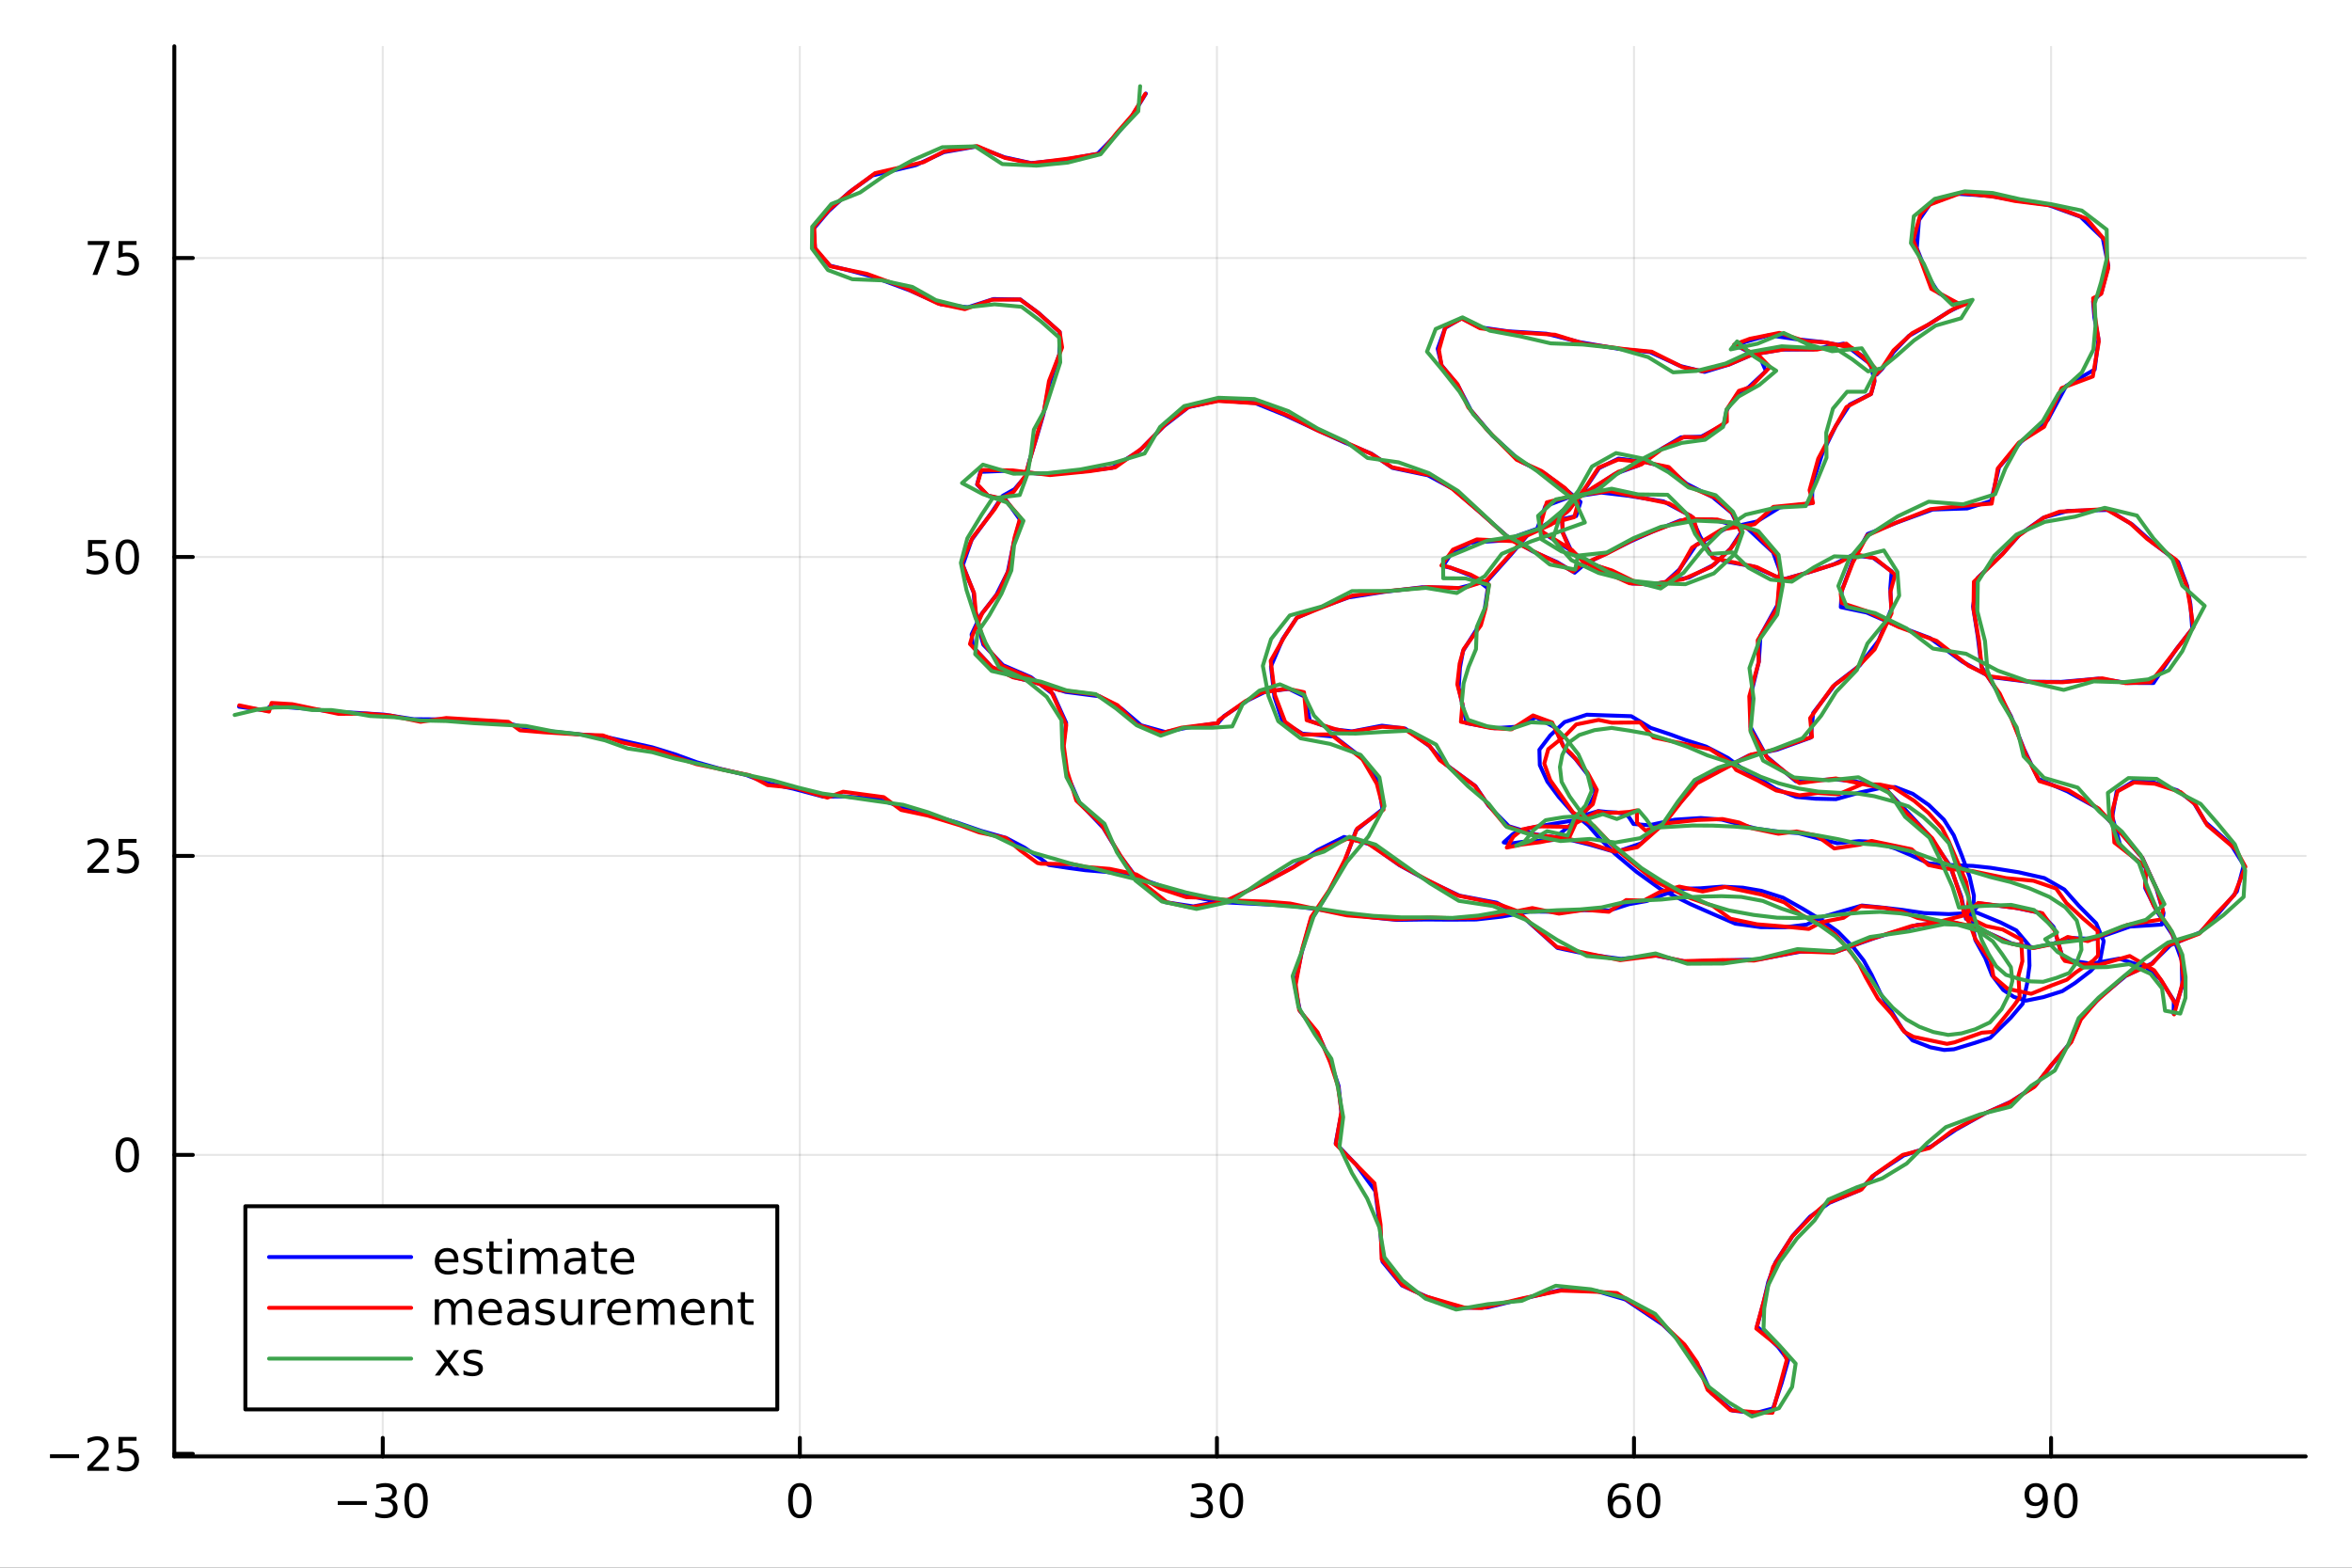 <?xml version="1.0" encoding="utf-8"?>
<svg xmlns="http://www.w3.org/2000/svg" xmlns:xlink="http://www.w3.org/1999/xlink" width="600" height="400" viewBox="0 0 2400 1600">
<rect x="0" y="0" width="2400" height="1600" fill="#333333" stroke="none"/>
<defs>
  <clipPath id="clip230">
    <rect x="0" y="0" width="2400" height="1600"/>
  </clipPath>
</defs>
<path clip-path="url(#clip230)" d="M0 1600 L2400 1600 L2400 0 L0 0  Z" fill="#ffffff" fill-rule="evenodd" fill-opacity="1"/>
<defs>
  <clipPath id="clip231">
    <rect x="480" y="0" width="1681" height="1600"/>
  </clipPath>
</defs>
<path clip-path="url(#clip230)" d="M177.871 1486.45 L2352.76 1486.45 L2352.76 47.244 L177.871 47.244  Z" fill="#ffffff" fill-rule="evenodd" fill-opacity="1"/>
<defs>
  <clipPath id="clip232">
    <rect x="177" y="47" width="2176" height="1440"/>
  </clipPath>
</defs>
<polyline clip-path="url(#clip232)" style="stroke:#000000; stroke-linecap:round; stroke-linejoin:round; stroke-width:2; stroke-opacity:0.1; fill:none" points="390.576,1486.45 390.576,47.244 "/>
<polyline clip-path="url(#clip232)" style="stroke:#000000; stroke-linecap:round; stroke-linejoin:round; stroke-width:2; stroke-opacity:0.1; fill:none" points="816.166,1486.45 816.166,47.244 "/>
<polyline clip-path="url(#clip232)" style="stroke:#000000; stroke-linecap:round; stroke-linejoin:round; stroke-width:2; stroke-opacity:0.1; fill:none" points="1241.76,1486.45 1241.76,47.244 "/>
<polyline clip-path="url(#clip232)" style="stroke:#000000; stroke-linecap:round; stroke-linejoin:round; stroke-width:2; stroke-opacity:0.1; fill:none" points="1667.34,1486.45 1667.34,47.244 "/>
<polyline clip-path="url(#clip232)" style="stroke:#000000; stroke-linecap:round; stroke-linejoin:round; stroke-width:2; stroke-opacity:0.1; fill:none" points="2092.93,1486.45 2092.93,47.244 "/>
<polyline clip-path="url(#clip232)" style="stroke:#000000; stroke-linecap:round; stroke-linejoin:round; stroke-width:2; stroke-opacity:0.1; fill:none" points="177.871,1483.81 2352.76,1483.81 "/>
<polyline clip-path="url(#clip232)" style="stroke:#000000; stroke-linecap:round; stroke-linejoin:round; stroke-width:2; stroke-opacity:0.1; fill:none" points="177.871,1178.69 2352.76,1178.69 "/>
<polyline clip-path="url(#clip232)" style="stroke:#000000; stroke-linecap:round; stroke-linejoin:round; stroke-width:2; stroke-opacity:0.1; fill:none" points="177.871,873.568 2352.76,873.568 "/>
<polyline clip-path="url(#clip232)" style="stroke:#000000; stroke-linecap:round; stroke-linejoin:round; stroke-width:2; stroke-opacity:0.1; fill:none" points="177.871,568.446 2352.76,568.446 "/>
<polyline clip-path="url(#clip232)" style="stroke:#000000; stroke-linecap:round; stroke-linejoin:round; stroke-width:2; stroke-opacity:0.1; fill:none" points="177.871,263.323 2352.76,263.323 "/>
<polyline clip-path="url(#clip230)" style="stroke:#000000; stroke-linecap:round; stroke-linejoin:round; stroke-width:4; stroke-opacity:1; fill:none" points="177.871,1486.45 2352.76,1486.45 "/>
<polyline clip-path="url(#clip230)" style="stroke:#000000; stroke-linecap:round; stroke-linejoin:round; stroke-width:4; stroke-opacity:1; fill:none" points="390.576,1486.45 390.576,1467.55 "/>
<polyline clip-path="url(#clip230)" style="stroke:#000000; stroke-linecap:round; stroke-linejoin:round; stroke-width:4; stroke-opacity:1; fill:none" points="816.166,1486.45 816.166,1467.55 "/>
<polyline clip-path="url(#clip230)" style="stroke:#000000; stroke-linecap:round; stroke-linejoin:round; stroke-width:4; stroke-opacity:1; fill:none" points="1241.76,1486.45 1241.76,1467.55 "/>
<polyline clip-path="url(#clip230)" style="stroke:#000000; stroke-linecap:round; stroke-linejoin:round; stroke-width:4; stroke-opacity:1; fill:none" points="1667.34,1486.45 1667.34,1467.55 "/>
<polyline clip-path="url(#clip230)" style="stroke:#000000; stroke-linecap:round; stroke-linejoin:round; stroke-width:4; stroke-opacity:1; fill:none" points="2092.93,1486.45 2092.93,1467.55 "/>
<path clip-path="url(#clip230)" d="M344.639 1532.02 L374.315 1532.02 L374.315 1535.95 L344.639 1535.95 L344.639 1532.02 Z" fill="#000000" fill-rule="nonzero" fill-opacity="1" /><path clip-path="url(#clip230)" d="M398.574 1530.21 Q401.93 1530.93 403.805 1533.2 Q405.703 1535.47 405.703 1538.8 Q405.703 1543.92 402.185 1546.72 Q398.666 1549.52 392.185 1549.52 Q390.009 1549.52 387.694 1549.08 Q385.402 1548.66 382.949 1547.81 L382.949 1543.29 Q384.893 1544.43 387.208 1545.01 Q389.523 1545.58 392.046 1545.58 Q396.444 1545.58 398.736 1543.85 Q401.051 1542.11 401.051 1538.8 Q401.051 1535.75 398.898 1534.03 Q396.768 1532.3 392.949 1532.3 L388.921 1532.3 L388.921 1528.45 L393.134 1528.45 Q396.583 1528.45 398.412 1527.09 Q400.24 1525.7 400.24 1523.11 Q400.24 1520.45 398.342 1519.03 Q396.467 1517.6 392.949 1517.6 Q391.027 1517.6 388.828 1518.01 Q386.629 1518.43 383.99 1519.31 L383.99 1515.14 Q386.652 1514.4 388.967 1514.03 Q391.305 1513.66 393.365 1513.66 Q398.689 1513.66 401.791 1516.09 Q404.893 1518.5 404.893 1522.62 Q404.893 1525.49 403.25 1527.48 Q401.606 1529.45 398.574 1530.21 Z" fill="#000000" fill-rule="nonzero" fill-opacity="1" /><path clip-path="url(#clip230)" d="M424.569 1517.37 Q420.958 1517.37 419.129 1520.93 Q417.324 1524.47 417.324 1531.6 Q417.324 1538.71 419.129 1542.27 Q420.958 1545.82 424.569 1545.82 Q428.203 1545.82 430.009 1542.27 Q431.837 1538.71 431.837 1531.6 Q431.837 1524.47 430.009 1520.93 Q428.203 1517.37 424.569 1517.37 M424.569 1513.66 Q430.379 1513.66 433.435 1518.27 Q436.513 1522.85 436.513 1531.6 Q436.513 1540.33 433.435 1544.94 Q430.379 1549.52 424.569 1549.52 Q418.759 1549.52 415.68 1544.94 Q412.625 1540.33 412.625 1531.6 Q412.625 1522.85 415.68 1518.27 Q418.759 1513.66 424.569 1513.66 Z" fill="#000000" fill-rule="nonzero" fill-opacity="1" /><path clip-path="url(#clip230)" d="M816.166 1517.37 Q812.555 1517.37 810.726 1520.93 Q808.92 1524.47 808.92 1531.6 Q808.92 1538.71 810.726 1542.27 Q812.555 1545.82 816.166 1545.82 Q819.8 1545.82 821.605 1542.27 Q823.434 1538.71 823.434 1531.6 Q823.434 1524.47 821.605 1520.93 Q819.8 1517.37 816.166 1517.37 M816.166 1513.66 Q821.976 1513.66 825.031 1518.27 Q828.11 1522.85 828.11 1531.6 Q828.11 1540.33 825.031 1544.94 Q821.976 1549.52 816.166 1549.52 Q810.356 1549.52 807.277 1544.94 Q804.221 1540.33 804.221 1531.6 Q804.221 1522.85 807.277 1518.27 Q810.356 1513.66 816.166 1513.66 Z" fill="#000000" fill-rule="nonzero" fill-opacity="1" /><path clip-path="url(#clip230)" d="M1230.6 1530.21 Q1233.95 1530.93 1235.83 1533.2 Q1237.73 1535.47 1237.73 1538.8 Q1237.73 1543.92 1234.21 1546.72 Q1230.69 1549.52 1224.21 1549.52 Q1222.03 1549.52 1219.72 1549.08 Q1217.43 1548.66 1214.97 1547.81 L1214.97 1543.29 Q1216.92 1544.43 1219.23 1545.01 Q1221.55 1545.58 1224.07 1545.58 Q1228.47 1545.58 1230.76 1543.85 Q1233.07 1542.11 1233.07 1538.8 Q1233.07 1535.75 1230.92 1534.03 Q1228.79 1532.3 1224.97 1532.3 L1220.95 1532.3 L1220.95 1528.45 L1225.16 1528.45 Q1228.61 1528.45 1230.44 1527.09 Q1232.26 1525.7 1232.26 1523.11 Q1232.26 1520.45 1230.37 1519.03 Q1228.49 1517.6 1224.97 1517.6 Q1223.05 1517.6 1220.85 1518.01 Q1218.65 1518.43 1216.01 1519.31 L1216.01 1515.14 Q1218.68 1514.4 1220.99 1514.03 Q1223.33 1513.66 1225.39 1513.66 Q1230.71 1513.66 1233.82 1516.09 Q1236.92 1518.5 1236.92 1522.62 Q1236.92 1525.49 1235.27 1527.48 Q1233.63 1529.45 1230.6 1530.21 Z" fill="#000000" fill-rule="nonzero" fill-opacity="1" /><path clip-path="url(#clip230)" d="M1256.59 1517.37 Q1252.98 1517.37 1251.15 1520.93 Q1249.35 1524.47 1249.35 1531.6 Q1249.35 1538.71 1251.15 1542.27 Q1252.98 1545.82 1256.59 1545.82 Q1260.23 1545.82 1262.03 1542.27 Q1263.86 1538.71 1263.86 1531.6 Q1263.86 1524.47 1262.03 1520.93 Q1260.23 1517.37 1256.59 1517.37 M1256.59 1513.66 Q1262.4 1513.66 1265.46 1518.27 Q1268.54 1522.85 1268.54 1531.6 Q1268.54 1540.33 1265.46 1544.94 Q1262.4 1549.52 1256.59 1549.52 Q1250.78 1549.52 1247.7 1544.94 Q1244.65 1540.33 1244.65 1531.6 Q1244.65 1522.85 1247.7 1518.27 Q1250.78 1513.66 1256.59 1513.66 Z" fill="#000000" fill-rule="nonzero" fill-opacity="1" /><path clip-path="url(#clip230)" d="M1652.75 1529.7 Q1649.6 1529.7 1647.75 1531.86 Q1645.92 1534.01 1645.92 1537.76 Q1645.92 1541.49 1647.75 1543.66 Q1649.6 1545.82 1652.75 1545.82 Q1655.9 1545.82 1657.73 1543.66 Q1659.58 1541.49 1659.58 1537.76 Q1659.58 1534.01 1657.73 1531.86 Q1655.9 1529.7 1652.75 1529.7 M1662.03 1515.05 L1662.03 1519.31 Q1660.27 1518.48 1658.47 1518.04 Q1656.69 1517.6 1654.93 1517.6 Q1650.3 1517.6 1647.84 1520.72 Q1645.41 1523.85 1645.06 1530.17 Q1646.43 1528.15 1648.49 1527.09 Q1650.55 1526 1653.03 1526 Q1658.24 1526 1661.25 1529.17 Q1664.28 1532.32 1664.28 1537.76 Q1664.28 1543.08 1661.13 1546.3 Q1657.98 1549.52 1652.75 1549.52 Q1646.75 1549.52 1643.58 1544.94 Q1640.41 1540.33 1640.41 1531.6 Q1640.41 1523.41 1644.3 1518.55 Q1648.19 1513.66 1654.74 1513.66 Q1656.5 1513.66 1658.28 1514.01 Q1660.09 1514.36 1662.03 1515.05 Z" fill="#000000" fill-rule="nonzero" fill-opacity="1" /><path clip-path="url(#clip230)" d="M1682.33 1517.37 Q1678.72 1517.37 1676.89 1520.93 Q1675.09 1524.47 1675.09 1531.6 Q1675.09 1538.71 1676.89 1542.27 Q1678.72 1545.82 1682.33 1545.82 Q1685.97 1545.82 1687.77 1542.27 Q1689.6 1538.71 1689.6 1531.6 Q1689.6 1524.47 1687.77 1520.93 Q1685.97 1517.37 1682.33 1517.37 M1682.33 1513.66 Q1688.14 1513.66 1691.2 1518.27 Q1694.28 1522.85 1694.28 1531.6 Q1694.28 1540.33 1691.2 1544.94 Q1688.14 1549.52 1682.33 1549.52 Q1676.52 1549.52 1673.44 1544.94 Q1670.39 1540.33 1670.39 1531.6 Q1670.39 1522.85 1673.44 1518.27 Q1676.52 1513.66 1682.33 1513.66 Z" fill="#000000" fill-rule="nonzero" fill-opacity="1" /><path clip-path="url(#clip230)" d="M2068.06 1548.13 L2068.06 1543.87 Q2069.82 1544.7 2071.63 1545.14 Q2073.43 1545.58 2075.17 1545.58 Q2079.8 1545.58 2082.23 1542.48 Q2084.68 1539.36 2085.03 1533.01 Q2083.69 1535.01 2081.63 1536.07 Q2079.57 1537.13 2077.07 1537.13 Q2071.88 1537.13 2068.85 1534.01 Q2065.84 1530.86 2065.84 1525.42 Q2065.84 1520.1 2068.99 1516.88 Q2072.14 1513.66 2077.37 1513.66 Q2083.36 1513.66 2086.51 1518.27 Q2089.68 1522.85 2089.68 1531.6 Q2089.68 1539.77 2085.79 1544.66 Q2081.93 1549.52 2075.38 1549.52 Q2073.62 1549.52 2071.81 1549.17 Q2070.01 1548.82 2068.06 1548.13 M2077.37 1533.48 Q2080.52 1533.48 2082.34 1531.32 Q2084.2 1529.17 2084.2 1525.42 Q2084.2 1521.7 2082.34 1519.54 Q2080.52 1517.37 2077.37 1517.37 Q2074.22 1517.37 2072.37 1519.54 Q2070.54 1521.7 2070.54 1525.42 Q2070.54 1529.17 2072.37 1531.32 Q2074.22 1533.48 2077.37 1533.48 Z" fill="#000000" fill-rule="nonzero" fill-opacity="1" /><path clip-path="url(#clip230)" d="M2108.08 1517.37 Q2104.47 1517.37 2102.65 1520.93 Q2100.84 1524.47 2100.84 1531.6 Q2100.84 1538.71 2102.65 1542.27 Q2104.47 1545.82 2108.08 1545.82 Q2111.72 1545.82 2113.52 1542.27 Q2115.35 1538.71 2115.35 1531.6 Q2115.35 1524.47 2113.52 1520.93 Q2111.72 1517.37 2108.08 1517.37 M2108.08 1513.66 Q2113.9 1513.66 2116.95 1518.27 Q2120.03 1522.85 2120.03 1531.6 Q2120.03 1540.33 2116.95 1544.94 Q2113.9 1549.52 2108.08 1549.52 Q2102.27 1549.52 2099.2 1544.94 Q2096.14 1540.33 2096.14 1531.6 Q2096.14 1522.85 2099.2 1518.27 Q2102.27 1513.66 2108.08 1513.66 Z" fill="#000000" fill-rule="nonzero" fill-opacity="1" /><polyline clip-path="url(#clip230)" style="stroke:#000000; stroke-linecap:round; stroke-linejoin:round; stroke-width:4; stroke-opacity:1; fill:none" points="177.871,1486.45 177.871,47.244 "/>
<polyline clip-path="url(#clip230)" style="stroke:#000000; stroke-linecap:round; stroke-linejoin:round; stroke-width:4; stroke-opacity:1; fill:none" points="177.871,1483.81 196.769,1483.81 "/>
<polyline clip-path="url(#clip230)" style="stroke:#000000; stroke-linecap:round; stroke-linejoin:round; stroke-width:4; stroke-opacity:1; fill:none" points="177.871,1178.69 196.769,1178.69 "/>
<polyline clip-path="url(#clip230)" style="stroke:#000000; stroke-linecap:round; stroke-linejoin:round; stroke-width:4; stroke-opacity:1; fill:none" points="177.871,873.568 196.769,873.568 "/>
<polyline clip-path="url(#clip230)" style="stroke:#000000; stroke-linecap:round; stroke-linejoin:round; stroke-width:4; stroke-opacity:1; fill:none" points="177.871,568.446 196.769,568.446 "/>
<polyline clip-path="url(#clip230)" style="stroke:#000000; stroke-linecap:round; stroke-linejoin:round; stroke-width:4; stroke-opacity:1; fill:none" points="177.871,263.323 196.769,263.323 "/>
<path clip-path="url(#clip230)" d="M50.992 1484.27 L80.668 1484.27 L80.668 1488.2 L50.992 1488.2 L50.992 1484.27 Z" fill="#000000" fill-rule="nonzero" fill-opacity="1" /><path clip-path="url(#clip230)" d="M94.788 1497.16 L111.108 1497.16 L111.108 1501.09 L89.163 1501.09 L89.163 1497.16 Q91.825 1494.4 96.409 1489.77 Q101.015 1485.12 102.196 1483.78 Q104.441 1481.26 105.321 1479.52 Q106.223 1477.76 106.223 1476.07 Q106.223 1473.32 104.279 1471.58 Q102.358 1469.84 99.256 1469.84 Q97.057 1469.84 94.603 1470.61 Q92.172 1471.37 89.395 1472.92 L89.395 1468.2 Q92.219 1467.07 94.672 1466.49 Q97.126 1465.91 99.163 1465.91 Q104.534 1465.91 107.728 1468.59 Q110.922 1471.28 110.922 1475.77 Q110.922 1477.9 110.112 1479.82 Q109.325 1481.72 107.219 1484.31 Q106.64 1484.98 103.538 1488.2 Q100.436 1491.39 94.788 1497.16 Z" fill="#000000" fill-rule="nonzero" fill-opacity="1" /><path clip-path="url(#clip230)" d="M120.969 1466.53 L139.325 1466.53 L139.325 1470.47 L125.251 1470.47 L125.251 1478.94 Q126.27 1478.59 127.288 1478.43 Q128.307 1478.25 129.325 1478.25 Q135.112 1478.25 138.492 1481.42 Q141.871 1484.59 141.871 1490.01 Q141.871 1495.58 138.399 1498.69 Q134.927 1501.77 128.607 1501.77 Q126.432 1501.77 124.163 1501.39 Q121.918 1501.02 119.51 1500.28 L119.51 1495.58 Q121.594 1496.72 123.816 1497.27 Q126.038 1497.83 128.515 1497.83 Q132.519 1497.83 134.857 1495.72 Q137.195 1493.62 137.195 1490.01 Q137.195 1486.39 134.857 1484.29 Q132.519 1482.18 128.515 1482.18 Q126.64 1482.18 124.765 1482.6 Q122.913 1483.02 120.969 1483.89 L120.969 1466.53 Z" fill="#000000" fill-rule="nonzero" fill-opacity="1" /><path clip-path="url(#clip230)" d="M129.927 1164.49 Q126.316 1164.49 124.487 1168.05 Q122.682 1171.6 122.682 1178.73 Q122.682 1185.83 124.487 1189.4 Q126.316 1192.94 129.927 1192.94 Q133.561 1192.94 135.367 1189.4 Q137.195 1185.83 137.195 1178.73 Q137.195 1171.6 135.367 1168.05 Q133.561 1164.49 129.927 1164.49 M129.927 1160.79 Q135.737 1160.79 138.793 1165.39 Q141.871 1169.98 141.871 1178.73 Q141.871 1187.45 138.793 1192.06 Q135.737 1196.64 129.927 1196.64 Q124.117 1196.64 121.038 1192.06 Q117.983 1187.45 117.983 1178.73 Q117.983 1169.98 121.038 1165.39 Q124.117 1160.79 129.927 1160.79 Z" fill="#000000" fill-rule="nonzero" fill-opacity="1" /><path clip-path="url(#clip230)" d="M94.788 886.913 L111.108 886.913 L111.108 890.848 L89.163 890.848 L89.163 886.913 Q91.825 884.159 96.409 879.529 Q101.015 874.876 102.196 873.534 Q104.441 871.01 105.321 869.274 Q106.223 867.515 106.223 865.825 Q106.223 863.071 104.279 861.335 Q102.358 859.599 99.256 859.599 Q97.057 859.599 94.603 860.362 Q92.172 861.126 89.395 862.677 L89.395 857.955 Q92.219 856.821 94.672 856.242 Q97.126 855.663 99.163 855.663 Q104.534 855.663 107.728 858.349 Q110.922 861.034 110.922 865.524 Q110.922 867.654 110.112 869.575 Q109.325 871.473 107.219 874.066 Q106.64 874.737 103.538 877.955 Q100.436 881.149 94.788 886.913 Z" fill="#000000" fill-rule="nonzero" fill-opacity="1" /><path clip-path="url(#clip230)" d="M120.969 856.288 L139.325 856.288 L139.325 860.224 L125.251 860.224 L125.251 868.696 Q126.27 868.348 127.288 868.186 Q128.307 868.001 129.325 868.001 Q135.112 868.001 138.492 871.173 Q141.871 874.344 141.871 879.76 Q141.871 885.339 138.399 888.441 Q134.927 891.52 128.607 891.52 Q126.432 891.52 124.163 891.149 Q121.918 890.779 119.51 890.038 L119.51 885.339 Q121.594 886.473 123.816 887.029 Q126.038 887.584 128.515 887.584 Q132.519 887.584 134.857 885.478 Q137.195 883.372 137.195 879.76 Q137.195 876.149 134.857 874.043 Q132.519 871.936 128.515 871.936 Q126.64 871.936 124.765 872.353 Q122.913 872.77 120.969 873.649 L120.969 856.288 Z" fill="#000000" fill-rule="nonzero" fill-opacity="1" /><path clip-path="url(#clip230)" d="M89.811 551.166 L108.168 551.166 L108.168 555.101 L94.094 555.101 L94.094 563.573 Q95.112 563.226 96.131 563.064 Q97.149 562.879 98.168 562.879 Q103.955 562.879 107.334 566.05 Q110.714 569.221 110.714 574.638 Q110.714 580.216 107.242 583.318 Q103.77 586.397 97.45 586.397 Q95.274 586.397 93.006 586.027 Q90.76 585.656 88.353 584.915 L88.353 580.216 Q90.436 581.351 92.659 581.906 Q94.881 582.462 97.358 582.462 Q101.362 582.462 103.7 580.355 Q106.038 578.249 106.038 574.638 Q106.038 571.027 103.7 568.92 Q101.362 566.814 97.358 566.814 Q95.483 566.814 93.608 567.23 Q91.756 567.647 89.811 568.527 L89.811 551.166 Z" fill="#000000" fill-rule="nonzero" fill-opacity="1" /><path clip-path="url(#clip230)" d="M129.927 554.244 Q126.316 554.244 124.487 557.809 Q122.682 561.351 122.682 568.48 Q122.682 575.587 124.487 579.152 Q126.316 582.693 129.927 582.693 Q133.561 582.693 135.367 579.152 Q137.195 575.587 137.195 568.48 Q137.195 561.351 135.367 557.809 Q133.561 554.244 129.927 554.244 M129.927 550.541 Q135.737 550.541 138.793 555.147 Q141.871 559.73 141.871 568.48 Q141.871 577.207 138.793 581.814 Q135.737 586.397 129.927 586.397 Q124.117 586.397 121.038 581.814 Q117.983 577.207 117.983 568.48 Q117.983 559.73 121.038 555.147 Q124.117 550.541 129.927 550.541 Z" fill="#000000" fill-rule="nonzero" fill-opacity="1" /><path clip-path="url(#clip230)" d="M89.58 246.043 L111.802 246.043 L111.802 248.034 L99.256 280.603 L94.371 280.603 L106.177 249.978 L89.58 249.978 L89.58 246.043 Z" fill="#000000" fill-rule="nonzero" fill-opacity="1" /><path clip-path="url(#clip230)" d="M120.969 246.043 L139.325 246.043 L139.325 249.978 L125.251 249.978 L125.251 258.45 Q126.27 258.103 127.288 257.941 Q128.307 257.756 129.325 257.756 Q135.112 257.756 138.492 260.927 Q141.871 264.098 141.871 269.515 Q141.871 275.094 138.399 278.196 Q134.927 281.274 128.607 281.274 Q126.432 281.274 124.163 280.904 Q121.918 280.534 119.51 279.793 L119.51 275.094 Q121.594 276.228 123.816 276.784 Q126.038 277.339 128.515 277.339 Q132.519 277.339 134.857 275.233 Q137.195 273.126 137.195 269.515 Q137.195 265.904 134.857 263.797 Q132.519 261.691 128.515 261.691 Q126.64 261.691 124.765 262.108 Q122.913 262.524 120.969 263.404 L120.969 246.043 Z" fill="#000000" fill-rule="nonzero" fill-opacity="1" /><polyline clip-path="url(#clip232)" style="stroke:#0000ff; stroke-linecap:round; stroke-linejoin:round; stroke-width:4; stroke-opacity:1; fill:none" points="243.953,721.281 272.225,725.258 274.911,721.38 284.25,721.566 291.784,721.727 316.623,723.59 339.583,726.248 366.268,727.693 392.271,729.389 421.906,733.994 450.555,734.212 475.667,734.809 510.995,736.488 534.109,742.078 556.959,745.956 590.968,749.456 615.961,751.574 637.321,756.394 665.469,762.692 688.825,769.871 711.305,778.051 734.136,784.439 761.263,790.924 783.975,799.485 809.484,804.954 839.711,812.975 861.693,812.798 894.909,815.46 920.132,823.322 946.247,830.777 976.806,839.553 1001.19,847.972 1026.68,855.201 1045.38,865.059 1062.48,876.711 1070.16,882.792 1090.46,885.872 1107.41,888.148 1128.91,889.886 1154.04,893.32 1179.67,902.357 1206.41,912.466 1228.41,917.521 1254.01,921.151 1285.7,922.746 1314.46,924.091 1346.83,928.316 1374.62,933.009 1400.41,936.33 1424.86,938.858 1456.04,938.456 1479.94,938.64 1506.22,938.443 1532.43,935.543 1561.07,930.341 1589,930.626 1616.26,928.894 1641.74,929.362 1662.28,922.824 1680.38,919.577 1696.56,913.469 1713.93,907.122 1734.86,906.629 1757.17,904.909 1778.39,905.944 1797.43,909.218 1819.39,916.17 1838.95,927.137 1859.93,939.795 1875.43,950.892 1891.16,966.865 1901.78,980.371 1909.86,994.955 1918.85,1013.97 1929.52,1031.62 1941.19,1050.27 1951.56,1061.82 1969.96,1068.92 1983.92,1071.62 1993.82,1070.89 2014.25,1064.65 2030.8,1059.26 2051.78,1038.72 2064.05,1024.3 2068.4,1004.22 2070.9,985.626 2070.31,964.764 2057.52,949.594 2041.25,941.421 2017.29,931.526 1988.56,932.937 1963.37,931.896 1941.39,928.643 1922.23,926.41 1899.88,924.189 1880.36,929.812 1859.08,936.05 1843.55,943.636 1821.64,946.351 1796.92,946.31 1770.75,942.715 1748.47,933.081 1725.17,922.829 1694.71,907.628 1669.83,889.742 1647.65,871.035 1632.11,855.464 1620.84,842.506 1604.85,829.422 1590.67,813.451 1578.95,797.729 1571.24,780.927 1570.8,765.187 1581.84,750.64 1596.53,736.944 1619.22,729.429 1638.36,730.101 1664.58,730.956 1684.48,742.917 1705.13,749.784 1719.27,755.05 1740.91,761.96 1763.17,773.545 1776.16,783.203 1793.72,793.746 1811.73,805.057 1832.82,813.339 1852.4,815.171 1873.42,815.64 1897.06,809.018 1917.48,804.507 1933.74,803.259 1951.8,810.175 1968.18,821.599 1983.61,836.592 1993.68,852.561 2001.76,872.944 2009.76,894.732 2014.2,914.122 2013.36,934.619 2012.99,945.899 2015.72,959.595 2025.85,978.021 2032.7,995.351 2044.15,1010.37 2055.03,1017.49 2067.31,1021.28 2085.04,1017.7 2104.36,1011.6 2117.4,1003.26 2133.56,990.848 2142.88,980.496 2146.65,960.544 2139,942.408 2121.41,924.618 2106.45,907.81 2086.09,896.176 2059.84,890.243 2031.56,885.718 2013.28,883.755 1989.02,882.792 1968.22,881.26 1949.57,872.693 1933.86,865.938 1912.92,859.306 1896.89,858.447 1874.62,860.601 1854.51,855.494 1834.95,850.271 1815.96,848.98 1792.23,845.702 1774.29,841.13 1756.98,836.517 1735.52,834.886 1709.09,836.563 1682.57,842.289 1666.74,840.942 1661.89,833.49 1656.66,830.535 1649.87,829.298 1639.24,828.634 1631.15,827.772 1618.37,831.483 1605.57,837.314 1580.17,841.565 1558.95,845.547 1544,851.076 1534.41,859.756 1540.74,861.052 1553.67,859.205 1584.15,857.353 1603.91,840.767 1620.7,824.839 1627.8,809.57 1621.42,792.316 1607.53,774.44 1596.51,763.693 1586.23,742.17 1567.41,732.068 1546.59,741.79 1524.98,743.185 1496.47,738.094 1492.65,720.691 1488.46,702.22 1489.75,681.431 1492.88,664.415 1506.35,642.977 1514.79,623.364 1518.13,600.287 1502.14,587.976 1480.35,579.48 1472.43,577.772 1480.75,565.115 1500.61,553.822 1535.1,551.577 1572,538.385 1598.76,522.658 1617.53,498.866 1631.63,477.833 1651.38,468.098 1677.68,471.235 1701.17,477.166 1720.93,493.675 1747.7,507.387 1767.1,523.502 1776.68,543.291 1765.89,559.958 1748.92,576.378 1723.4,589.437 1690.48,595.653 1665.11,595.484 1631.3,580.99 1604.73,565.099 1594.8,543.737 1593.35,522.496 1611.03,507.33 1625.46,498.196 1648.03,483.66 1671.73,475.091 1693.93,459.03 1715.3,446.344 1735.98,445.652 1759.17,433.18 1761.81,418.943 1772.88,401.883 1784.2,395.34 1801.99,378.713 1796.26,365.583 1776.08,354.857 1770.79,353.41 1781.22,348.823 1804.87,342.18 1833.75,346.292 1857.85,348.868 1884.87,353.401 1908.55,371.578 1912.82,388.909 1909.22,402.038 1887.47,412.914 1873.2,434.82 1859.63,462.518 1849.32,493.945 1849.05,513.542 1816.2,517.838 1792.83,532.218 1761.29,539.27 1730.51,556.426 1713.45,581.424 1694.51,598.747 1667.93,594.683 1645.58,583.322 1617.86,573.135 1603.18,562.002 1577.4,545.739 1568.97,538.532 1576.87,516.646 1600.08,507.846 1633.95,502.716 1661.81,505.996 1697.38,511.72 1725.49,526.663 1734.9,547.653 1747.77,568.912 1763.61,573.557 1789.25,578.147 1811.95,588.279 1820.94,590.978 1846.49,583.823 1870.89,576.116 1890.06,566.632 1911.1,569.105 1930.24,583.083 1928.84,600.659 1929.97,621.384 1917.07,653.54 1897.53,679.276 1872.58,698.486 1850.14,727.733 1847.75,752.772 1813.2,765.219 1784.99,770.942 1758.05,784.661 1731.66,798.669 1716.1,817.23 1699.56,837.465 1674.57,860.764 1648.6,869.696 1622.02,862 1597.61,856.026 1566.79,851.566 1539.62,843.238 1518.96,822.378 1505.64,802.399 1475.35,780.237 1458.56,761.484 1433.83,743.585 1410.12,740.642 1379.8,746.476 1361.07,744.403 1336.63,735.702 1331.55,711.088 1315.23,703.131 1291.64,705.777 1273.82,714.484 1249.05,730.807 1242.84,737.977 1211.47,742.647 1189.09,747.138 1164.41,740.25 1144.49,723.28 1121.93,710.674 1087.49,706.195 1055.15,696.242 1033.67,690.845 1012.27,680.996 992.959,660.293 991.416,647.445 1000.76,627.722 1016.72,607.079 1028.28,584.068 1034.36,554.175 1040.84,530.458 1026.4,510.27 1008.05,505.896 997.034,494.493 1000.45,481.599 1026.4,480.501 1062.05,483.547 1102.6,481.392 1134.78,477.505 1162.41,460.309 1187.27,435.256 1212.63,415.602 1243.08,408.681 1280.59,411.292 1311.57,423.838 1342.32,438.173 1371.9,451.616 1399.43,463.029 1420.87,477.526 1456.98,485.08 1482.36,498.734 1508.11,520.964 1537.98,547.387 1563.9,562.683 1589.03,573.789 1606.83,584.525 1616.79,575.865 1636.44,566.201 1663.28,552.828 1685.4,542.899 1714.51,531.184 1746.49,530.089 1782.83,538.971 1809.27,563.65 1817.15,585.318 1813.93,617.032 1796.4,648.758 1794.75,675.099 1786.99,707.464 1786.35,742.22 1802.72,772.132 1832.44,797.298 1871.59,795.354 1892.51,797.393 1923.55,804.583 1943.86,826.06 1968.11,852.206 1989.44,882.998 2001.25,914.939 2006.1,937.786 2020.64,922.15 2056.09,926.399 2082.11,931.769 2095.33,945.893 2097.55,950.96 2098.2,955.278 2103.05,971.727 2105.21,977.813 2117.64,981.041 2134.18,983.603 2162.36,978.386 2189.94,987.217 2204.22,999.247 2218.23,1021.16 2217.92,1034.46 2221.56,1022.45 2226.79,1006.26 2226.27,980.319 2216.74,954.007 2200.32,929.148 2188.99,906.394 2189.55,885.685 2163.74,863.584 2155.36,833.385 2159.78,808.047 2178.05,796.867 2198.58,798.875 2221.86,806.696 2238.59,819.316 2250.42,839.123 2276.19,861.493 2289.6,882.997 2282.54,909.845 2263.91,931.877 2244.97,951.622 2214.58,964.778 2195.76,983.319 2169.29,995.875 2142.84,1017.98 2123.51,1038.6 2113.38,1063.11 2094.39,1085.94 2076.82,1108.01 2052.1,1124.29 2025.64,1136.24 1996.1,1152.78 1970.52,1170.11 1942.49,1179.31 1913.26,1198.71 1897.7,1214.7 1866.66,1227.62 1846.96,1241.77 1829.31,1261.13 1811.82,1288.19 1804.31,1308.55 1799.59,1329.21 1792.87,1353.79 1814.3,1374.65 1824.66,1388.17 1818.01,1411.61 1809.3,1437.42 1790.99,1442.27 1767.7,1439.6 1746.29,1421.78 1734.53,1396.42 1720.5,1375.15 1696.77,1351.99 1658.64,1326.32 1628.33,1317.42 1593.65,1316.21 1558.13,1324.56 1517.63,1334.43 1490.5,1334.8 1456.29,1323.69 1430.54,1311.9 1410.7,1287.71 1408.39,1254.37 1403.34,1215.6 1383.85,1188.73 1362.94,1166.87 1368.85,1135.99 1365.94,1108.41 1357.57,1083.25 1344.94,1055.54 1326.51,1031.78 1321.18,1005.45 1328.18,972.638 1336.98,940.335 1355.47,910.891 1371.69,880.422 1383.7,847.503 1410.65,825.961 1406.4,797.945 1390.67,774.104 1361.67,751.779 1329.03,748.803 1308.69,736.515 1300.43,711.266 1296.91,680.038 1308.83,652.213 1323.27,630.574 1344.97,620.889 1376.34,609.681 1411.95,604.122 1451.06,599.394 1488.91,600.106 1517.91,592.648 1541.44,566.401 1559.69,545.038 1586.78,531.57 1608.36,526.675 1612.78,512.221 1597.55,499.271 1576.32,483.268 1551.93,471.091 1522.87,444.613 1500.93,418.734 1487.7,393.405 1471.02,372.92 1467.03,355.967 1474.59,334.737 1491.18,324.791 1509.06,333.89 1538.73,338.128 1578.03,340.588 1611.53,349.109 1651.24,355.961 1683.7,359.349 1714.62,373.559 1739.29,379.593 1764.67,371.958 1787.72,361.984 1818,356.819 1850.03,356.579 1881.11,350.733 1903.84,365.584 1914.95,382.334 1920.69,376.393 1931.97,359.582 1947.83,342.84 1964.89,333.182 1988.27,318.246 2006.22,309.342 1999.17,311.065 1978.25,299.09 1967.5,282.42 1955.9,253.258 1958.15,224.628 1969.52,208.106 1997.24,197.763 2030.75,200.006 2055.43,204.275 2089.25,208.897 2123.06,221.264 2145.67,243.03 2151.36,271.353 2144.33,298.707 2135.79,307.502 2137.11,323.982 2141.3,346.008 2137.44,377.115 2108.36,393.812 2089.52,428.691 2062.49,450.766 2039.83,476.901 2031.76,511.214 2007.37,518.934 1972.15,520.011 1936.79,532.847 1905.81,544.992 1890.7,572.126 1879.33,602.941 1878.37,619.656 1904.68,625.163 1933.47,637.733 1969.32,651.214 2002.46,675.37 2030.83,690.925 2069.77,695.773 2103.41,695.928 2141.27,692.612 2170.83,696.987 2197.43,697.123 2207.51,681.947 2220.89,662.319 2237,641.733 2235.19,617.047 2231.7,597.737 2222.66,573.552 2196.32,553.73 2175.7,535.257 2151.39,520.466 2110.06,521.45 2085.15,528.379 2060.98,545.558 2044.14,564.487 2018.04,589.831 2013.31,618.952 2018.13,649.627 2021.92,680.44 2038.9,706.886 2052,730.987 2065.22,764.437 2079.77,794.853 2109.77,807.77 2140.25,824.79 2166.57,852.825 2186.18,875.678 2200.31,906.657 2207.7,931.849 2205.84,943.612 2173.46,945.67 2137.42,958.307 2109.87,957.193 2095.82,962.874 2076.04,967.118 2053.34,963.166 2022.75,949.331 1992.26,941.037 1956.42,943.979 1912.68,957.428 1874.89,970.883 1837.19,971.264 1794.67,979.163 1758.22,980.25 1720.16,981.48 1688.79,975.086 1654.14,978.664 1622.66,974.45 1589.25,967.485 1554.62,936.286 1527.25,921.281 1489.4,914.175 1456.9,898.818 1427.93,882.972 1398.2,861.798 1371.49,854.195 1344.47,867.674 1319.88,884.712 1292.05,900.018 1254.34,918.115 1217.82,925.101 1188.8,920.705 1161.51,898.112 1143.66,874.346 1125.77,844.861 1101.44,819.25 1088.44,789.358 1084.83,761.206 1087.91,737.707 1074.6,708.402 1051.96,691.152 1023.41,678.828 1003.36,657.897 995.234,627.853 993.554,604.886 982.465,576.679 991.505,550.902 1011.8,523.194 1023.18,506.043 1035.21,499.291 1046.61,485.945 1050.41,470.25 1057.55,447.119 1064.75,422.697 1070.25,393.951 1080.88,361.793 1081.34,338.913 1060.2,319.88 1041.23,305.698 1013.84,305.212 987.669,313.606 960.101,310.572 928.184,296.318 890.738,282.469 868.064,276.389 846.683,271.098 831.78,254.315 830.143,233.502 845.385,215.576 866.885,195.904 890.433,179.03 934.461,168.564 963.209,155.275 996.303,149.521 1024.88,160.488 1052.15,166.42 1086.87,163.043 1119.96,156.963 1139.99,136.555 1155.8,117.306 1169.24,95.512 "/>
<polyline clip-path="url(#clip232)" style="stroke:#ff0000; stroke-linecap:round; stroke-linejoin:round; stroke-width:4; stroke-opacity:1; fill:none" points="244.159,719.896 274.532,726.243 277.142,717.419 298.266,718.712 301.642,719.408 328.639,725.059 345.506,728.586 374.248,728.342 398.747,730.344 429.134,736.69 455.379,732.809 476.503,734.091 518.764,736.678 530.538,745.392 555.052,747.382 597.328,749.969 615.089,750.555 634.51,757.744 668.316,764.798 687.751,771.987 710.577,779.883 734.254,784.826 764.698,791.185 783.296,801.327 811.229,804.037 844.24,814.069 860.328,808.04 901.823,813.581 919.598,826.689 946.694,832.352 979.748,842.385 999.24,849.586 1026.36,855.249 1040.78,867.661 1058.61,880.781 1062,881.489 1094.22,881.953 1107.78,884.797 1132.38,886.798 1159.53,892.474 1184.17,907.034 1210.5,915.663 1228.32,916.261 1256.32,918.983 1291.97,920.154 1316.59,922.168 1350.56,929.272 1374.37,934.251 1398.98,936.253 1423.61,938.267 1460.1,936.497 1477.93,937.083 1506.78,936.851 1533.07,932.933 1563.57,926.782 1590.78,932.457 1617.05,928.551 1641.7,930.565 1659.4,918.604 1677.23,919.19 1694.1,910.195 1713.56,904.862 1737.38,909.841 1760.24,905.216 1780.67,909.475 1797.67,913.027 1820.7,920.96 1838.7,934.105 1860.92,945.004 1872.93,953.779 1889.33,972.867 1897.13,983.901 1904.13,997.9 1916.33,1019.27 1930.16,1034.71 1943.18,1053.13 1952.62,1058.24 1976.51,1063.24 1986.75,1065.38 1994.4,1063.83 2022.32,1053.97 2033.35,1053.13 2055.03,1026.28 2060.86,1018.07 2059.64,995.874 2063.64,981.045 2062.43,958.868 2043.58,948.677 2026.53,945.114 2004.28,934.215 1977.2,941.086 1956.76,936.826 1940.53,930.309 1923.51,926.757 1898.85,924.744 1881.19,936.717 1858.32,941.33 1845.68,948.092 1817.62,945.358 1792.96,943.356 1765.73,937.669 1747.74,924.524 1724.73,916.591 1689.75,899.894 1669.2,883.1 1648.68,866.306 1637.53,854.614 1626.39,842.91 1605.05,829.094 1592.17,810.798 1581.86,796.177 1575.77,779.31 1579.87,764.579 1598.36,749.725 1608.41,739.351 1631.23,734.762 1644.79,737.581 1673.57,737.349 1687.28,752.654 1707.65,756.902 1717.83,759.013 1745,764.676 1766.34,778.455 1771.52,785.766 1793.67,796.616 1812.44,806.771 1836.23,811.726 1854.85,809.358 1876.05,810.652 1900.48,800.144 1918.29,800.742 1931.89,803.573 1953.28,817.377 1967.88,829.777 1981.69,845.131 1988.68,859.069 1997.49,879.646 2006.3,900.236 2009.09,916.456 2006.88,937.888 2009.49,941.562 2015.7,958.514 2031.35,980.569 2034.16,996.826 2048.8,1009.29 2059.04,1011.43 2072.69,1014.28 2092.96,1005.97 2109.01,999.914 2118.23,992.432 2135.88,980.447 2140.88,975.235 2140.43,950.093 2125.78,937.644 2108.51,921.534 2098.08,906.863 2075.03,898.93 2046.97,896.208 2023.12,891.241 2012.91,889.105 1984.86,886.396 1967.84,882.844 1950.63,866.758 1937.01,863.926 1909.79,858.251 1897.97,862.035 1871.73,865.94 1853.74,852.82 1833.32,848.573 1814.7,850.928 1787.5,845.265 1774.71,839.48 1757.71,835.928 1732.29,836.88 1702.65,840.078 1678.99,847.633 1670.44,839.602 1670.3,827.08 1662.69,828.618 1651.68,829.448 1637.27,829.57 1630.47,828.154 1613.61,837.124 1600.97,843.862 1568.75,843.398 1553.51,846.461 1544.25,853.906 1537.57,865.025 1552.8,861.949 1571.43,859.582 1601.9,853.43 1611.03,833.463 1625.31,820.831 1629.4,806.075 1619.91,788.5 1603.63,769.522 1595.08,761.503 1583.84,737.362 1564.31,730.173 1542.43,744.318 1521.27,743.025 1490.74,736.666 1492.29,718.298 1487.05,698.538 1489.42,677.252 1493.52,662.558 1511.07,638.246 1515.99,620.634 1519.17,596.468 1500.51,586.387 1477.65,578.539 1470.88,577.136 1482.57,560.964 1506.97,550.529 1545.81,552.396 1582.78,535.297 1601.21,520.541 1618.69,496.327 1631.14,477.275 1651.29,469.085 1679.15,471.771 1702.81,476.665 1722.43,496.18 1751.24,508.336 1768.32,524.252 1777.01,544.622 1765.39,560.781 1746.18,578.478 1717.61,591.147 1683.89,596.554 1662.75,595.272 1624.56,578.039 1603.32,564.333 1594.68,543.95 1593.63,522.067 1612.05,507.323 1625.44,497.73 1651.41,481.473 1674.95,473.992 1697.53,457.039 1718.47,445.945 1736.18,446.519 1762.11,430.286 1761.97,417.923 1774.37,398.907 1786.11,395.173 1806.07,374.656 1794.98,363.122 1769.57,351.711 1785.5,345.779 1815.72,339.713 1841.92,348.196 1862.99,349.477 1890,355.055 1913.02,375.205 1912.4,390.474 1909.19,402.129 1884.11,415.433 1870.12,440.294 1855.33,468.097 1846.48,500.245 1850.04,513.353 1809.58,517.331 1790.4,535.016 1756.7,540.411 1726.53,558.914 1712.46,583.885 1694.04,598.665 1666.95,593.039 1644.87,582.262 1615.22,572.998 1604.13,561.403 1573.57,542.669 1571.01,539.044 1578.35,512.706 1605.28,505.92 1642.35,501.233 1666.01,506.14 1703.22,513.853 1727.86,528.243 1733.16,547.905 1748.6,569.691 1762.15,572.498 1792.64,578.82 1814.73,589.609 1821.51,591.013 1852.65,581.981 1876.2,574.475 1892.95,565.565 1913.28,569.776 1933.79,586.411 1928.98,604.011 1930.15,625.955 1912.92,662.729 1892.92,683.416 1870.31,700.478 1847.06,732.968 1849,752.044 1809.38,765.604 1786.57,770.205 1757.12,785.888 1731.85,799.338 1715.96,817.877 1699.25,839.37 1670.71,864.659 1647.85,869.272 1621.48,860.643 1597.69,855.676 1562.88,851.551 1536.53,842.922 1517.68,820.257 1504.83,801.962 1469.03,775.783 1458.76,761.173 1431.55,743.037 1410.37,741.743 1376.57,747.162 1363.01,744.331 1333.33,735.043 1330.63,706.434 1313.69,702.907 1287.49,706.8 1270.62,715.747 1243.64,735.055 1242.81,737.996 1205.59,742.707 1186.14,748.016 1159.89,739.412 1140.38,719.762 1118.35,708.936 1080.29,704.128 1050.68,694.84 1033.77,691.312 1011.78,680.499 989.778,657.249 992.317,648.437 1002.43,625.662 1019.3,604.304 1029.4,581.566 1035.26,548.649 1041.13,528.169 1025.09,509.337 1008.22,505.834 997.254,494.264 1001.45,479.655 1033.49,480.107 1071.42,484.891 1111.87,480.912 1137.98,477.043 1164.89,457.881 1190.07,432.202 1212.74,415.274 1243.03,409.208 1285.15,411.759 1313.85,423.879 1345.1,439.623 1373.83,451.755 1399.2,463.191 1420.36,476.86 1460.89,485.257 1482.07,498.939 1510.95,523.495 1542.42,551.701 1564.47,562.465 1586.53,573.242 1605.19,583.323 1614.42,575.927 1638.79,565.492 1668.18,549.906 1688.34,541.705 1720.27,529.756 1752.35,530.22 1788.78,540.863 1813.61,567.689 1816.34,583.738 1813.44,620.341 1793.57,653.465 1794.7,675.434 1784.98,710.73 1786.25,745.222 1803.55,773.744 1836.08,799.216 1873.29,794.493 1886.89,797.324 1924.29,805.099 1943.27,827.763 1971.67,855.529 1991.67,887.811 2001.48,917.994 2004.28,934.215 2018.51,921.546 2060.21,927.111 2084.07,932.079 2094.51,946.773 2097.12,950.447 2098.94,957.087 2104.37,977.005 2106.98,980.691 2124.05,984.242 2141.89,984.84 2173.19,975.699 2198.1,990.296 2205.96,1001.34 2220.88,1026.4 2218.48,1035.31 2222.47,1020.45 2228.03,999.669 2224.92,970.841 2213.43,946.529 2197.73,924.499 2188.86,903.898 2190.22,885.432 2157.51,859.887 2155.26,828.215 2160.82,807.552 2177.61,798.581 2198.82,799.887 2225.26,808.492 2239.92,820.892 2252.19,842.153 2281.53,866.978 2291.2,884.602 2279.9,913.478 2259.92,934.324 2244.13,952.937 2212.07,965.032 2196.27,983.657 2167.61,996.472 2139.15,1021.88 2123.32,1040.53 2113.5,1063.6 2092.64,1087.51 2075.97,1109.17 2049.85,1125.73 2025.32,1136.34 1991.53,1154.45 1968.79,1171.75 1941.62,1178.67 1910.4,1200.5 1899.5,1214 1863.05,1228.45 1848.72,1241.24 1828.52,1262.28 1809.28,1293.03 1805.21,1307.99 1799.49,1328.96 1792.14,1355.93 1818.9,1377.41 1823.31,1387.86 1815.96,1414.87 1808.6,1441.91 1790.64,1441.3 1765.8,1439.27 1742.46,1418.47 1731.89,1390.84 1718.86,1372.24 1692.95,1347.77 1649.97,1319.71 1628.6,1318.39 1592.74,1317.19 1554.39,1324.97 1511.79,1335.04 1493.86,1334.43 1453.64,1322.81 1431.37,1311.77 1409.86,1285.08 1408.77,1250.04 1402.51,1207.63 1382.78,1187.7 1363.06,1167.77 1368.82,1134.28 1365.26,1108.32 1357.46,1084.64 1344.51,1053.6 1325.68,1030.79 1322.14,1004.91 1328.73,968.608 1337.88,936.021 1356.38,908.56 1372.31,877.449 1384.82,845.656 1411.81,826.287 1404.86,799.851 1390.29,774.965 1357.96,749.518 1329.19,749.762 1311.34,736.69 1301.04,709.62 1296.63,674.457 1310.87,649.437 1323.43,630.3 1343.66,622.074 1379.9,607.868 1417.03,603.169 1457.54,599.178 1493.02,600.349 1516.6,592.831 1542.53,564.113 1558.41,545.72 1586.98,533.076 1606.34,527.803 1610.42,513.17 1596.77,497.975 1572.99,480.68 1547.6,469.232 1516.98,438.17 1498.26,415.774 1487.12,391.877 1470.98,373.118 1468.33,357.166 1474.86,333.88 1491.62,325.043 1510.22,335.039 1544.75,339.103 1586.84,341.642 1616.39,350.832 1657.68,356.288 1685.49,358.961 1716.81,374.681 1737.07,378.867 1763.94,372.105 1788.23,361.731 1821.83,356.361 1853.82,356.813 1884.04,350.747 1904.48,367.284 1914.8,381.723 1919.78,376.597 1932.13,357.606 1951.23,340.019 1967.94,331.17 1993.77,314.986 2009.66,309.043 1998.74,309.86 1970.75,294.873 1964.61,278.262 1952.33,245.052 1959.51,218.934 1969.43,208.73 2001.18,196.892 2035.68,200.931 2055.91,205.106 2093.8,209.841 2129.32,223.279 2148.2,245.553 2151.24,273.783 2144.13,299.925 2135.81,304.356 2137.82,323.2 2141.64,348.574 2135.52,384.225 2103.72,396.125 2085.86,435.571 2059.99,451.803 2038.49,478.215 2032.32,514.012 2010.4,515.647 1969.95,519.638 1933.88,533.808 1905.35,546.465 1890.55,574.353 1878.31,605.903 1879.29,615.398 1905.6,623.966 1937.11,639.808 1976.22,654.136 2008.77,679.523 2030.94,690.336 2072.49,695.853 2104.65,696.316 2145.21,692.313 2168.99,697.256 2194.37,696.304 2205.12,683.013 2221.65,661.618 2238.15,640.223 2234.29,614.629 2231.44,598.555 2220.78,571.582 2190.82,549.906 2173.64,533.991 2148.9,519.589 2101.67,522.177 2085.73,528.157 2059.03,547.368 2043.3,565.761 2014.17,593.783 2013.77,621.598 2019.35,653.77 2022.34,682.342 2040.53,707.862 2051.92,731.991 2066.93,769.351 2080.96,797.178 2110.78,806.502 2141.64,825.383 2169.33,856.103 2185.78,875.143 2201.7,909.695 2207.16,929.589 2204.78,938.474 2170.9,943.93 2130.43,960.528 2109.96,956.257 2097.33,963.018 2074.46,967.644 2050.6,962.664 2015.51,945.943 1988.24,940.256 1950.94,945.004 1903.59,960.174 1871.49,972.269 1835.78,971.086 1790.03,980.337 1757.74,979.861 1717.82,980.935 1690.57,975.247 1653.24,979.983 1622.6,973.588 1588.55,966.472 1548.32,929.857 1528.73,922.632 1487.93,914.113 1456.42,898.137 1428.32,882.881 1395.1,860.302 1374.71,856.054 1345.97,868.821 1319.78,885.248 1290.17,900.993 1248.71,920.521 1214.79,925.964 1191.01,920.997 1158.69,895.44 1143.36,873.446 1123.78,841.189 1098.3,817.108 1088.93,787.023 1085.48,761.332 1087.98,740.01 1072.68,705.653 1051.52,691.898 1022.76,679.681 1004.15,657.127 995.679,624.259 993.963,605.256 981.294,574.658 992.246,549.003 1014.99,519.626 1021.73,508.629 1034.35,501.966 1046.14,485.831 1051.16,468.304 1058.71,442.039 1065.41,418.704 1070.4,388.85 1083.79,354.616 1081.24,338.664 1058.5,318.55 1040.82,305.65 1012.23,305.894 984.501,315.548 957.603,309.982 923.145,293.603 884.501,279.446 871.067,276.663 847.546,271.793 831.615,253.107 830.82,231.419 846.794,213.21 870.315,193.499 892.985,176.705 942.481,165.452 963.448,154.455 996.985,149.109 1025.51,161.143 1052.37,166.685 1089.27,162.034 1122.8,156.701 1139.51,135.635 1155.39,117.474 1168.72,95.75 "/>
<polyline clip-path="url(#clip232)" style="stroke:#3da44d; stroke-linecap:round; stroke-linejoin:round; stroke-width:4; stroke-opacity:1; fill:none" points="239.425,729.726 261.958,724.403 280.181,722.028 299.938,721.796 318.152,724.637 338.008,724.665 357.102,727.206 377.65,730.765 402.329,731.987 429.244,735.325 455.546,735.899 483.208,738.068 510.652,739.583 536.719,740.946 563.905,746.299 590.106,749.245 617.307,755.603 640.571,763.923 665.547,767.675 688.957,774.293 714.306,779.982 737.823,785.813 763.011,791.06 788.702,796.623 814.153,803.763 839.25,809.922 866.229,813.617 894.017,817.599 921.653,821.417 946.864,828.994 971.003,837.952 993.201,845.963 1016.21,853.728 1035.45,863.059 1055.15,870.583 1075.01,876.247 1094.54,881.924 1115.65,886.123 1137.58,891.992 1161.43,897.839 1185.91,904.079 1210.79,911.045 1234.89,916.137 1263.15,920.577 1291.37,922.895 1318.55,925.27 1345.76,927.308 1374.62,931.834 1401.58,934.768 1429.47,936.243 1455.65,936.271 1481.88,936.828 1508.62,934.421 1535.02,929.848 1562.91,930.593 1588.67,929 1612.51,928.157 1634.26,926.132 1655.79,921.124 1676.14,918.993 1695.25,918.114 1715.53,915.965 1735.88,915.095 1756.64,914.624 1776.91,915.397 1798.8,919.492 1818.05,927.361 1838.61,934.067 1857.57,944.7 1872.68,955.469 1885.63,967.585 1897.42,983.227 1908.78,998.601 1919.01,1014.67 1931.19,1028.31 1945.25,1040.45 1958.65,1048 1972.86,1053.3 1987.94,1056.25 2001.67,1054.63 2015.35,1050.61 2030.56,1043.45 2042.42,1029.98 2049.9,1014.91 2053.47,1001 2051.91,987.091 2043.19,974.054 2033.47,960.742 2018.57,949.967 1998.74,944.153 1980.34,939.953 1960.16,935.386 1938.77,932.13 1918.45,930.658 1898.09,931.521 1878.49,933.242 1858.18,935.403 1835.45,937.023 1813.44,936.625 1789.53,933.792 1764.24,929.179 1742.84,922.7 1718.81,911.995 1696.19,899.424 1675.1,886.06 1657.12,871.338 1639.54,856.987 1625.02,841.681 1612.7,828.111 1601.66,812.884 1593.48,797.97 1591.76,782.848 1594.15,770.556 1600.29,758.24 1611.49,750.165 1627.03,745.188 1644.45,742.925 1662.51,745.664 1682.13,749.126 1702.86,755.576 1722.26,762.331 1742.31,770.92 1761.46,777.067 1779.4,784.482 1796.62,792.761 1814.92,799.428 1835.1,804.689 1855.41,807.931 1875.85,809.097 1894.14,809.72 1912.53,812.602 1930.37,817.46 1947.47,823.072 1962.5,833.884 1975.72,846.063 1988.8,860.873 1994.84,879.371 2000.96,896.233 2007.42,912.275 2012.28,928.062 2017.24,944.508 2022.16,959.462 2029.32,973.792 2036.89,986.132 2046.9,994.944 2059.63,998.832 2071.8,1001.62 2084.84,1002.03 2098.53,997.997 2111.43,993.052 2118.71,982.743 2123.93,969.321 2122.75,952.892 2119.12,939.488 2107.41,925.929 2091.15,915.361 2071.05,906.736 2051.68,900.238 2031.23,895.195 2011.41,889.214 1990.54,883.47 1971.43,876.453 1952.85,869.59 1933.62,864.999 1914.08,862.149 1894.64,860.707 1875.53,856.433 1854.58,852.594 1832.9,849.671 1811.49,848.461 1791.56,845.504 1769.89,843.617 1747.51,842.627 1727.01,842.524 1707.32,843.681 1685.95,844.964 1679.95,836.212 1672.01,826.894 1661.36,831.317 1649.84,835.874 1635.57,830.933 1618.06,836.477 1606.4,833.297 1595.28,834.051 1577.2,837.076 1564.74,847.415 1555.48,859.051 1547.05,863.18 1561.29,858.423 1578.61,848.319 1599.56,852.839 1606.74,834.755 1617.8,822.228 1624.15,807.154 1620.15,791.151 1610.58,769.851 1598.04,753.837 1582.95,738.19 1562.29,737.157 1540.89,744.316 1517.64,741.276 1497.95,734.637 1491.49,718.511 1493.47,697.438 1498.51,680.732 1506.12,662.525 1506.93,639.91 1516.1,618.322 1519.48,597.031 1495.52,590.345 1472.67,590.16 1472.51,570.379 1493.2,561.9 1517.76,551.744 1547.04,547.249 1573.36,538.701 1594.98,520.587 1610.57,500.932 1624.46,476.126 1648.99,462.412 1678.29,468.392 1702.65,482.044 1723.21,497.554 1750.67,505.415 1768.3,522.202 1778.3,542.928 1770.46,565.194 1748.87,585.229 1719.78,596.247 1688.7,595.287 1660.08,592.145 1631.28,584.782 1603.52,571.695 1584.58,550.388 1592.07,526.057 1607.28,508.634 1630.91,499.612 1649.03,484.465 1671.45,470.576 1692.29,459.909 1716.02,452.027 1739.87,448.827 1758.24,435.682 1761.75,417.882 1774.15,404.671 1795.23,392.876 1812.47,378.395 1789.65,363.712 1772.59,348.455 1766.06,356.579 1793.48,350.74 1820.09,339.799 1844.25,351.214 1869.51,358.463 1899.78,355.457 1914.38,378.054 1903.18,399.783 1884.81,399.831 1870.37,417.009 1863.51,441.564 1863.78,467.107 1853.43,492.249 1842.62,516.497 1811.74,518.133 1781.32,525.236 1757.23,541.074 1736.22,562.01 1717.91,584.64 1694.54,600.614 1667.47,593.562 1640.81,583.651 1617.03,569.977 1593.21,562.709 1572.98,550.402 1569.46,526.505 1587.6,509.659 1617.59,504.097 1644.52,498.763 1671.6,504.606 1701.64,504.989 1720.91,524.112 1729.63,544.916 1744.43,565.381 1767.91,563.779 1784.12,579.391 1806.75,591.565 1828.41,593.635 1850.82,579.083 1871.65,567.809 1895.86,568.657 1922.33,561.798 1936.13,583.653 1937.95,607.928 1924.46,633.768 1905.56,656.763 1894.81,683.772 1873.54,706.126 1858.31,730.5 1839.38,753.41 1810.71,764.525 1779.4,775.117 1753.27,783.385 1729.1,796.117 1712,818.278 1696.58,840.934 1673.61,855.47 1648.28,859.89 1622.29,856.243 1592.35,858.378 1565.04,852.971 1537.37,843.905 1519.08,820.274 1497.96,802.397 1478.31,782.861 1465.48,759.99 1438.58,745.673 1410.67,747.036 1383.53,748.705 1358.36,748.451 1340.78,730.304 1330.62,709.087 1306,698.436 1285.12,704.849 1267.92,718.905 1257.41,741.402 1236.85,742.735 1207.94,742.706 1184.39,750.831 1159.9,740.264 1138.8,723.063 1117.95,708.43 1088.47,704.688 1062.27,695.741 1036.98,690.596 1011.92,684.828 995.074,667.671 997.504,645.519 1009.43,628.079 1021.92,605.999 1032,582.179 1034.8,556.357 1044.38,531.506 1027.41,512.814 1002.79,504.259 981.655,492.998 1002.99,474.231 1034.12,483.448 1068.22,482.985 1102.54,479.121 1135.98,472.525 1167.98,462.824 1183.76,435.738 1208.29,414.469 1243.38,405.964 1280.05,407.299 1314.73,419.637 1344.42,437.317 1373.28,450.749 1395.48,467.408 1427.08,471.83 1458.1,482.926 1487.75,501.075 1512.37,523.862 1536.07,546.153 1559.88,558.726 1581.47,576.158 1607.32,581.289 1610.08,567.054 1639.56,563.915 1666.65,549.341 1694.86,537.677 1730.44,531.329 1765.41,532.893 1794.22,542.067 1814.89,566.253 1819.28,596.63 1813.51,627.314 1795.72,652.379 1785.14,681.851 1789.39,712.993 1786.22,746.481 1799.09,776.283 1830.71,793.479 1866.07,796.456 1896.36,793.255 1928.25,809.637 1943.95,833.629 1968.85,855.03 1981.45,880.829 1992.34,905.224 1998.88,926.27 2024.1,924.582 2052.21,923.526 2075.6,928.727 2089.32,941.237 2099.1,951.566 2086.91,958.587 2099.5,971.572 2112.24,978.771 2125.99,987.443 2150.03,986.994 2172.66,983.994 2194.46,993.916 2206.16,1008.73 2209.25,1031.57 2224.76,1034.47 2230.08,1018.46 2230.18,997.147 2226.89,974.399 2216.2,950.51 2201.18,929.012 2191.17,904.948 2182.62,880.812 2161.58,859.97 2152.26,834.049 2150.9,809.184 2171.87,794.094 2200.79,794.929 2222.09,808.336 2245.52,820.477 2262.17,839.597 2280.45,861.73 2291.01,888.248 2289.4,915.389 2268.91,933.885 2244.6,952.196 2212.15,961.962 2189.6,977.593 2165.44,997.89 2141.34,1018.24 2121.11,1039.1 2110.56,1065.9 2096.71,1092.62 2072.62,1108.13 2051.63,1129.47 2020.15,1137.42 1985.55,1150.36 1966.5,1166.5 1945.63,1187.49 1920.72,1202.6 1894.36,1211.88 1865.7,1224.25 1851.61,1245.48 1833.64,1263.96 1816.08,1287.89 1804.36,1311.64 1800.22,1335.39 1799.51,1356.3 1815.9,1373.36 1832.31,1391.69 1828.7,1415.53 1815.23,1437.27 1787.63,1445.72 1764.22,1431.41 1743.5,1415.28 1726.08,1389.29 1710.04,1365.54 1688.93,1340.96 1658.77,1324.85 1623.52,1315.87 1587.5,1312.25 1552.99,1327.59 1518.17,1331.04 1485.81,1336.55 1454.59,1325.42 1431.11,1306.78 1412.67,1283.15 1407.44,1252.59 1395.04,1223.1 1379.51,1197.2 1366.84,1170.23 1370.61,1140.13 1365.58,1111.32 1358.57,1080.63 1341.63,1055.68 1324.89,1027.61 1319,996.232 1330.32,965.909 1340.36,935.521 1358.96,905.567 1374.42,879.646 1396.41,853.625 1412.76,822.76 1407.56,793.288 1388.36,770.403 1357.39,759.249 1327.07,753.515 1304.34,736.071 1294.34,710.247 1288.61,679.547 1297,652.269 1316.08,628.154 1348.75,619.013 1379.6,603.262 1417.28,603.166 1455.03,600.004 1486.53,605.239 1515.13,588.002 1532.39,565.266 1562.34,552.57 1589.81,543.033 1617.23,533.24 1607.2,511.173 1589.66,497.554 1568.6,480.87 1544.71,464.556 1522.63,444.087 1503.28,422.803 1489.3,399.761 1471.85,377.689 1456.12,358.862 1465.01,335.737 1492.38,323.873 1520.31,337.547 1551.21,343.246 1582.45,350.44 1615.15,351.645 1649.31,355.241 1681.82,364.48 1707.24,380.006 1730.97,378.589 1760.79,371.033 1786.88,359.014 1818.01,353.434 1847.72,355.037 1872.28,355.152 1890.13,366.745 1906.23,379.029 1919.62,375.918 1935.24,363.231 1953.03,347.498 1975.07,332.314 2001.18,324.826 2012.86,305.964 1992.15,311.192 1973.96,293.691 1963.15,269.326 1949.92,248.11 1952.87,220.713 1974.21,202.942 2004.86,195.288 2033.36,196.958 2061.59,203.409 2093.38,208.456 2124.31,214.904 2149.7,234.353 2150.15,262.388 2143.98,288.024 2137.51,309.724 2138.35,331.356 2136.07,356.892 2124.37,380.043 2100.56,401.588 2084.49,429.749 2060.63,451.979 2046.3,478.199 2035.9,504.371 2003.18,514.719 1968.04,512.016 1936.39,526.988 1907.04,546.116 1886.94,570.336 1875.86,598.063 1884.43,619.332 1913.34,625.714 1945.55,641.386 1972.38,661.926 2006.14,667.226 2038.54,684.457 2071.89,696.288 2105.83,704.126 2136.56,695.407 2165.88,696.319 2192.17,693.35 2213.1,684.123 2226.85,664.616 2236.71,642.705 2249.68,618.296 2226.84,597.724 2216.78,570.704 2197.42,549.511 2180.56,526.178 2147.69,518.267 2117.33,527.315 2086.53,532.633 2057.56,545.607 2034.97,567.208 2018.17,593.801 2017.71,623.764 2025.51,654.327 2028.07,684.819 2041.22,714.489 2057.91,742.419 2064.89,771.902 2085.72,793.859 2120.11,803.807 2141.92,828.119 2165.27,848.788 2184.27,872.54 2196.52,898.617 2208.67,922.773 2189.72,938.778 2165.7,945.516 2142.45,954.77 2122.66,959.6 2096.88,962.706 2071.72,967.459 2043.59,961.14 2016.67,944.492 1983.62,943.315 1948.09,950.553 1908.2,956.282 1872.05,970.912 1834.17,968.659 1796.37,978.081 1758.64,983.376 1721.73,983.586 1689.36,973.093 1654.31,979.135 1619.19,975.725 1588.96,959.334 1556.58,938.63 1523.41,924.698 1488.64,919.419 1459.25,901.553 1431.65,881.975 1403.58,862.015 1376.97,853.986 1351.05,869.16 1319.49,879.058 1287.96,898.687 1257.17,919.882 1220.95,927.685 1185.61,920.088 1158.46,898.471 1139.65,869.766 1127.02,840.692 1101.62,818.85 1088.15,792.989 1084.04,763.826 1083.14,734.989 1068.09,711.165 1045.49,692.833 1019.47,681.064 1005.51,655.647 995.035,629.649 986.178,602.098 980.462,574.468 987.101,549.432 1001.53,525.539 1012.72,508.622 1040.56,505.236 1048.6,483.406 1051.86,463.619 1054.95,438.55 1066.56,417.387 1073.99,394.311 1081.87,369.821 1080.69,344.449 1062.26,328.058 1042.46,313.112 1014.79,310.578 985.074,313.779 955.022,306.356 930.999,292.832 899.922,286.115 869.752,284.971 844.887,275.659 828.484,253.615 828.773,231.404 848.325,208.188 877.651,196.448 901.923,179.569 930.966,163.592 961.541,150.256 995.012,149.39 1022.78,167.46 1057.6,169.062 1089.64,165.924 1123.09,157.401 1142.47,133.732 1161.51,113.566 1163.4,87.976 "/>
<path clip-path="url(#clip230)" d="M250.367 1438.47 L793.155 1438.47 L793.155 1231.11 L250.367 1231.11  Z" fill="#ffffff" fill-rule="evenodd" fill-opacity="1"/>
<polyline clip-path="url(#clip230)" style="stroke:#000000; stroke-linecap:round; stroke-linejoin:round; stroke-width:4; stroke-opacity:1; fill:none" points="250.367,1438.47 793.155,1438.47 793.155,1231.11 250.367,1231.11 250.367,1438.47 "/>
<polyline clip-path="url(#clip230)" style="stroke:#0000ff; stroke-linecap:round; stroke-linejoin:round; stroke-width:4; stroke-opacity:1; fill:none" points="274.533,1282.95 419.525,1282.95 "/>
<path clip-path="url(#clip230)" d="M467.718 1286.21 L467.718 1288.29 L448.135 1288.29 Q448.413 1292.69 450.774 1295 Q453.158 1297.29 457.394 1297.29 Q459.848 1297.29 462.139 1296.69 Q464.454 1296.09 466.723 1294.89 L466.723 1298.91 Q464.431 1299.89 462.024 1300.4 Q459.616 1300.91 457.14 1300.91 Q450.936 1300.91 447.302 1297.29 Q443.691 1293.68 443.691 1287.53 Q443.691 1281.16 447.116 1277.43 Q450.565 1273.68 456.399 1273.68 Q461.63 1273.68 464.663 1277.06 Q467.718 1280.42 467.718 1286.21 M463.459 1284.96 Q463.413 1281.46 461.491 1279.38 Q459.593 1277.29 456.445 1277.29 Q452.88 1277.29 450.728 1279.31 Q448.598 1281.32 448.274 1284.98 L463.459 1284.96 Z" fill="#000000" fill-rule="nonzero" fill-opacity="1" /><path clip-path="url(#clip230)" d="M491.237 1275.07 L491.237 1279.1 Q489.431 1278.17 487.487 1277.71 Q485.542 1277.25 483.459 1277.25 Q480.288 1277.25 478.69 1278.22 Q477.116 1279.19 477.116 1281.14 Q477.116 1282.62 478.251 1283.48 Q479.385 1284.31 482.811 1285.07 L484.269 1285.4 Q488.806 1286.37 490.704 1288.15 Q492.625 1289.91 492.625 1293.08 Q492.625 1296.69 489.755 1298.8 Q486.908 1300.91 481.908 1300.91 Q479.825 1300.91 477.556 1300.49 Q475.311 1300.1 472.811 1299.29 L472.811 1294.89 Q475.172 1296.11 477.463 1296.74 Q479.755 1297.34 482 1297.34 Q485.01 1297.34 486.63 1296.32 Q488.25 1295.28 488.25 1293.41 Q488.25 1291.67 487.07 1290.74 Q485.912 1289.82 481.954 1288.96 L480.473 1288.61 Q476.514 1287.78 474.755 1286.07 Q472.996 1284.33 472.996 1281.32 Q472.996 1277.67 475.588 1275.67 Q478.181 1273.68 482.95 1273.68 Q485.311 1273.68 487.394 1274.03 Q489.477 1274.38 491.237 1275.07 Z" fill="#000000" fill-rule="nonzero" fill-opacity="1" /><path clip-path="url(#clip230)" d="M503.621 1266.95 L503.621 1274.31 L512.394 1274.31 L512.394 1277.62 L503.621 1277.62 L503.621 1291.69 Q503.621 1294.86 504.477 1295.77 Q505.357 1296.67 508.019 1296.67 L512.394 1296.67 L512.394 1300.23 L508.019 1300.23 Q503.088 1300.23 501.213 1298.41 Q499.338 1296.55 499.338 1291.69 L499.338 1277.62 L496.213 1277.62 L496.213 1274.31 L499.338 1274.31 L499.338 1266.95 L503.621 1266.95 Z" fill="#000000" fill-rule="nonzero" fill-opacity="1" /><path clip-path="url(#clip230)" d="M517.996 1274.31 L522.255 1274.31 L522.255 1300.23 L517.996 1300.23 L517.996 1274.31 M517.996 1264.22 L522.255 1264.22 L522.255 1269.61 L517.996 1269.61 L517.996 1264.22 Z" fill="#000000" fill-rule="nonzero" fill-opacity="1" /><path clip-path="url(#clip230)" d="M551.352 1279.29 Q552.949 1276.42 555.171 1275.05 Q557.394 1273.68 560.403 1273.68 Q564.454 1273.68 566.653 1276.53 Q568.852 1279.35 568.852 1284.59 L568.852 1300.23 L564.569 1300.23 L564.569 1284.73 Q564.569 1281 563.25 1279.19 Q561.931 1277.39 559.222 1277.39 Q555.912 1277.39 553.991 1279.59 Q552.07 1281.79 552.07 1285.58 L552.07 1300.23 L547.787 1300.23 L547.787 1284.73 Q547.787 1280.98 546.468 1279.19 Q545.148 1277.39 542.394 1277.39 Q539.13 1277.39 537.209 1279.61 Q535.287 1281.81 535.287 1285.58 L535.287 1300.23 L531.005 1300.23 L531.005 1274.31 L535.287 1274.31 L535.287 1278.34 Q536.746 1275.95 538.783 1274.82 Q540.82 1273.68 543.621 1273.68 Q546.445 1273.68 548.412 1275.12 Q550.403 1276.55 551.352 1279.29 Z" fill="#000000" fill-rule="nonzero" fill-opacity="1" /><path clip-path="url(#clip230)" d="M589.13 1287.2 Q583.968 1287.2 581.977 1288.38 Q579.986 1289.56 579.986 1292.41 Q579.986 1294.68 581.468 1296.02 Q582.972 1297.34 585.542 1297.34 Q589.083 1297.34 591.213 1294.84 Q593.366 1292.32 593.366 1288.15 L593.366 1287.2 L589.13 1287.2 M597.625 1285.44 L597.625 1300.23 L593.366 1300.23 L593.366 1296.3 Q591.907 1298.66 589.731 1299.79 Q587.555 1300.91 584.407 1300.91 Q580.426 1300.91 578.065 1298.68 Q575.727 1296.44 575.727 1292.69 Q575.727 1288.31 578.643 1286.09 Q581.583 1283.87 587.393 1283.87 L593.366 1283.87 L593.366 1283.45 Q593.366 1280.51 591.421 1278.92 Q589.5 1277.29 586.005 1277.29 Q583.782 1277.29 581.676 1277.83 Q579.569 1278.36 577.625 1279.42 L577.625 1275.49 Q579.963 1274.59 582.162 1274.15 Q584.361 1273.68 586.444 1273.68 Q592.069 1273.68 594.847 1276.6 Q597.625 1279.52 597.625 1285.44 Z" fill="#000000" fill-rule="nonzero" fill-opacity="1" /><path clip-path="url(#clip230)" d="M610.611 1266.95 L610.611 1274.31 L619.384 1274.31 L619.384 1277.62 L610.611 1277.62 L610.611 1291.69 Q610.611 1294.86 611.467 1295.77 Q612.347 1296.67 615.009 1296.67 L619.384 1296.67 L619.384 1300.23 L615.009 1300.23 Q610.078 1300.23 608.204 1298.41 Q606.329 1296.55 606.329 1291.69 L606.329 1277.62 L603.204 1277.62 L603.204 1274.31 L606.329 1274.31 L606.329 1266.95 L610.611 1266.95 Z" fill="#000000" fill-rule="nonzero" fill-opacity="1" /><path clip-path="url(#clip230)" d="M647.162 1286.21 L647.162 1288.29 L627.578 1288.29 Q627.856 1292.69 630.217 1295 Q632.602 1297.29 636.838 1297.29 Q639.291 1297.29 641.583 1296.69 Q643.898 1296.09 646.166 1294.89 L646.166 1298.91 Q643.875 1299.89 641.467 1300.4 Q639.06 1300.91 636.583 1300.91 Q630.379 1300.91 626.745 1297.29 Q623.134 1293.68 623.134 1287.53 Q623.134 1281.16 626.56 1277.43 Q630.009 1273.68 635.842 1273.68 Q641.074 1273.68 644.106 1277.06 Q647.162 1280.42 647.162 1286.21 M642.902 1284.96 Q642.856 1281.46 640.935 1279.38 Q639.037 1277.29 635.889 1277.29 Q632.324 1277.29 630.171 1279.31 Q628.041 1281.32 627.717 1284.98 L642.902 1284.96 Z" fill="#000000" fill-rule="nonzero" fill-opacity="1" /><polyline clip-path="url(#clip230)" style="stroke:#ff0000; stroke-linecap:round; stroke-linejoin:round; stroke-width:4; stroke-opacity:1; fill:none" points="274.533,1334.79 419.525,1334.79 "/>
<path clip-path="url(#clip230)" d="M464.038 1331.13 Q465.635 1328.26 467.857 1326.89 Q470.079 1325.52 473.088 1325.52 Q477.139 1325.52 479.338 1328.37 Q481.538 1331.19 481.538 1336.43 L481.538 1352.07 L477.255 1352.07 L477.255 1336.57 Q477.255 1332.84 475.936 1331.03 Q474.616 1329.23 471.908 1329.23 Q468.598 1329.23 466.676 1331.43 Q464.755 1333.63 464.755 1337.42 L464.755 1352.07 L460.473 1352.07 L460.473 1336.57 Q460.473 1332.82 459.153 1331.03 Q457.834 1329.23 455.079 1329.23 Q451.815 1329.23 449.894 1331.45 Q447.973 1333.65 447.973 1337.42 L447.973 1352.07 L443.691 1352.07 L443.691 1326.15 L447.973 1326.15 L447.973 1330.18 Q449.431 1327.79 451.468 1326.66 Q453.505 1325.52 456.306 1325.52 Q459.13 1325.52 461.098 1326.96 Q463.089 1328.39 464.038 1331.13 Z" fill="#000000" fill-rule="nonzero" fill-opacity="1" /><path clip-path="url(#clip230)" d="M512.209 1338.05 L512.209 1340.13 L492.625 1340.13 Q492.903 1344.53 495.264 1346.84 Q497.649 1349.13 501.885 1349.13 Q504.338 1349.13 506.63 1348.53 Q508.945 1347.93 511.213 1346.73 L511.213 1350.75 Q508.922 1351.73 506.514 1352.24 Q504.107 1352.75 501.63 1352.75 Q495.426 1352.75 491.792 1349.13 Q488.181 1345.52 488.181 1339.37 Q488.181 1333 491.607 1329.27 Q495.056 1325.52 500.889 1325.52 Q506.121 1325.52 509.153 1328.9 Q512.209 1332.26 512.209 1338.05 M507.949 1336.8 Q507.903 1333.3 505.982 1331.22 Q504.084 1329.13 500.936 1329.13 Q497.371 1329.13 495.218 1331.15 Q493.088 1333.16 492.764 1336.82 L507.949 1336.8 Z" fill="#000000" fill-rule="nonzero" fill-opacity="1" /><path clip-path="url(#clip230)" d="M530.982 1339.04 Q525.82 1339.04 523.829 1340.22 Q521.838 1341.4 521.838 1344.25 Q521.838 1346.52 523.32 1347.86 Q524.824 1349.18 527.394 1349.18 Q530.935 1349.18 533.065 1346.68 Q535.218 1344.16 535.218 1339.99 L535.218 1339.04 L530.982 1339.04 M539.477 1337.28 L539.477 1352.07 L535.218 1352.07 L535.218 1348.14 Q533.759 1350.5 531.584 1351.63 Q529.408 1352.75 526.26 1352.75 Q522.278 1352.75 519.917 1350.52 Q517.579 1348.28 517.579 1344.53 Q517.579 1340.15 520.496 1337.93 Q523.435 1335.71 529.246 1335.71 L535.218 1335.71 L535.218 1335.29 Q535.218 1332.35 533.273 1330.76 Q531.352 1329.13 527.857 1329.13 Q525.635 1329.13 523.528 1329.67 Q521.422 1330.2 519.477 1331.26 L519.477 1327.33 Q521.815 1326.43 524.014 1325.99 Q526.213 1325.52 528.297 1325.52 Q533.922 1325.52 536.699 1328.44 Q539.477 1331.36 539.477 1337.28 Z" fill="#000000" fill-rule="nonzero" fill-opacity="1" /><path clip-path="url(#clip230)" d="M564.778 1326.91 L564.778 1330.94 Q562.972 1330.01 561.028 1329.55 Q559.083 1329.09 557 1329.09 Q553.829 1329.09 552.232 1330.06 Q550.658 1331.03 550.658 1332.98 Q550.658 1334.46 551.792 1335.32 Q552.926 1336.15 556.352 1336.91 L557.81 1337.24 Q562.347 1338.21 564.245 1339.99 Q566.167 1341.75 566.167 1344.92 Q566.167 1348.53 563.296 1350.64 Q560.449 1352.75 555.449 1352.75 Q553.366 1352.75 551.097 1352.33 Q548.852 1351.94 546.352 1351.13 L546.352 1346.73 Q548.713 1347.95 551.005 1348.58 Q553.296 1349.18 555.542 1349.18 Q558.551 1349.18 560.171 1348.16 Q561.792 1347.12 561.792 1345.25 Q561.792 1343.51 560.611 1342.58 Q559.454 1341.66 555.495 1340.8 L554.014 1340.45 Q550.056 1339.62 548.296 1337.91 Q546.537 1336.17 546.537 1333.16 Q546.537 1329.51 549.13 1327.51 Q551.722 1325.52 556.491 1325.52 Q558.852 1325.52 560.935 1325.87 Q563.019 1326.22 564.778 1326.91 Z" fill="#000000" fill-rule="nonzero" fill-opacity="1" /><path clip-path="url(#clip230)" d="M572.509 1341.84 L572.509 1326.15 L576.768 1326.15 L576.768 1341.68 Q576.768 1345.36 578.204 1347.21 Q579.639 1349.04 582.509 1349.04 Q585.958 1349.04 587.949 1346.84 Q589.963 1344.64 589.963 1340.85 L589.963 1326.15 L594.222 1326.15 L594.222 1352.07 L589.963 1352.07 L589.963 1348.09 Q588.412 1350.45 586.352 1351.61 Q584.315 1352.75 581.606 1352.75 Q577.139 1352.75 574.824 1349.97 Q572.509 1347.19 572.509 1341.84 M583.227 1325.52 L583.227 1325.52 Z" fill="#000000" fill-rule="nonzero" fill-opacity="1" /><path clip-path="url(#clip230)" d="M618.018 1330.13 Q617.301 1329.71 616.444 1329.53 Q615.611 1329.32 614.592 1329.32 Q610.981 1329.32 609.037 1331.68 Q607.116 1334.02 607.116 1338.42 L607.116 1352.07 L602.833 1352.07 L602.833 1326.15 L607.116 1326.15 L607.116 1330.18 Q608.458 1327.82 610.611 1326.68 Q612.764 1325.52 615.842 1325.52 Q616.282 1325.52 616.815 1325.59 Q617.347 1325.64 617.995 1325.76 L618.018 1330.13 Z" fill="#000000" fill-rule="nonzero" fill-opacity="1" /><path clip-path="url(#clip230)" d="M643.62 1338.05 L643.62 1340.13 L624.037 1340.13 Q624.315 1344.53 626.676 1346.84 Q629.06 1349.13 633.296 1349.13 Q635.75 1349.13 638.041 1348.53 Q640.356 1347.93 642.625 1346.73 L642.625 1350.75 Q640.333 1351.73 637.926 1352.24 Q635.518 1352.75 633.041 1352.75 Q626.838 1352.75 623.203 1349.13 Q619.592 1345.52 619.592 1339.37 Q619.592 1333 623.018 1329.27 Q626.467 1325.52 632.301 1325.52 Q637.532 1325.52 640.564 1328.9 Q643.62 1332.26 643.62 1338.05 M639.361 1336.8 Q639.314 1333.3 637.393 1331.22 Q635.495 1329.13 632.347 1329.13 Q628.782 1329.13 626.629 1331.15 Q624.5 1333.16 624.176 1336.82 L639.361 1336.8 Z" fill="#000000" fill-rule="nonzero" fill-opacity="1" /><path clip-path="url(#clip230)" d="M670.796 1331.13 Q672.393 1328.26 674.615 1326.89 Q676.837 1325.52 679.847 1325.52 Q683.898 1325.52 686.097 1328.37 Q688.296 1331.19 688.296 1336.43 L688.296 1352.07 L684.013 1352.07 L684.013 1336.57 Q684.013 1332.84 682.694 1331.03 Q681.374 1329.23 678.666 1329.23 Q675.356 1329.23 673.435 1331.43 Q671.513 1333.63 671.513 1337.42 L671.513 1352.07 L667.231 1352.07 L667.231 1336.57 Q667.231 1332.82 665.912 1331.03 Q664.592 1329.23 661.837 1329.23 Q658.574 1329.23 656.652 1331.45 Q654.731 1333.65 654.731 1337.42 L654.731 1352.07 L650.449 1352.07 L650.449 1326.15 L654.731 1326.15 L654.731 1330.18 Q656.189 1327.79 658.226 1326.66 Q660.263 1325.52 663.064 1325.52 Q665.888 1325.52 667.856 1326.96 Q669.847 1328.39 670.796 1331.13 Z" fill="#000000" fill-rule="nonzero" fill-opacity="1" /><path clip-path="url(#clip230)" d="M718.967 1338.05 L718.967 1340.13 L699.384 1340.13 Q699.661 1344.53 702.022 1346.84 Q704.407 1349.13 708.643 1349.13 Q711.096 1349.13 713.388 1348.53 Q715.703 1347.93 717.971 1346.73 L717.971 1350.75 Q715.68 1351.73 713.272 1352.24 Q710.865 1352.75 708.388 1352.75 Q702.184 1352.75 698.55 1349.13 Q694.939 1345.52 694.939 1339.37 Q694.939 1333 698.365 1329.27 Q701.814 1325.52 707.647 1325.52 Q712.879 1325.52 715.911 1328.9 Q718.967 1332.26 718.967 1338.05 M714.708 1336.8 Q714.661 1333.3 712.74 1331.22 Q710.842 1329.13 707.694 1329.13 Q704.129 1329.13 701.976 1331.15 Q699.847 1333.16 699.522 1336.82 L714.708 1336.8 Z" fill="#000000" fill-rule="nonzero" fill-opacity="1" /><path clip-path="url(#clip230)" d="M747.508 1336.43 L747.508 1352.07 L743.249 1352.07 L743.249 1336.57 Q743.249 1332.88 741.814 1331.06 Q740.379 1329.23 737.508 1329.23 Q734.059 1329.23 732.069 1331.43 Q730.078 1333.63 730.078 1337.42 L730.078 1352.07 L725.795 1352.07 L725.795 1326.15 L730.078 1326.15 L730.078 1330.18 Q731.606 1327.84 733.666 1326.68 Q735.749 1325.52 738.457 1325.52 Q742.925 1325.52 745.217 1328.3 Q747.508 1331.06 747.508 1336.43 Z" fill="#000000" fill-rule="nonzero" fill-opacity="1" /><path clip-path="url(#clip230)" d="M760.217 1318.79 L760.217 1326.15 L768.99 1326.15 L768.99 1329.46 L760.217 1329.46 L760.217 1343.53 Q760.217 1346.7 761.073 1347.61 Q761.953 1348.51 764.615 1348.51 L768.99 1348.51 L768.99 1352.07 L764.615 1352.07 Q759.684 1352.07 757.809 1350.25 Q755.934 1348.39 755.934 1343.53 L755.934 1329.46 L752.809 1329.46 L752.809 1326.15 L755.934 1326.15 L755.934 1318.79 L760.217 1318.79 Z" fill="#000000" fill-rule="nonzero" fill-opacity="1" /><polyline clip-path="url(#clip230)" style="stroke:#3da44d; stroke-linecap:round; stroke-linejoin:round; stroke-width:4; stroke-opacity:1; fill:none" points="274.533,1386.63 419.525,1386.63 "/>
<path clip-path="url(#clip230)" d="M468.343 1377.99 L458.968 1390.6 L468.829 1403.91 L463.806 1403.91 L456.26 1393.73 L448.714 1403.91 L443.691 1403.91 L453.76 1390.35 L444.547 1377.99 L449.57 1377.99 L456.445 1387.22 L463.32 1377.99 L468.343 1377.99 Z" fill="#000000" fill-rule="nonzero" fill-opacity="1" /><path clip-path="url(#clip230)" d="M491.375 1378.75 L491.375 1382.78 Q489.57 1381.85 487.625 1381.39 Q485.681 1380.93 483.598 1380.93 Q480.426 1380.93 478.829 1381.9 Q477.255 1382.87 477.255 1384.82 Q477.255 1386.3 478.389 1387.16 Q479.524 1387.99 482.95 1388.75 L484.408 1389.08 Q488.945 1390.05 490.843 1391.83 Q492.764 1393.59 492.764 1396.76 Q492.764 1400.37 489.894 1402.48 Q487.047 1404.59 482.047 1404.59 Q479.963 1404.59 477.695 1404.17 Q475.45 1403.78 472.95 1402.97 L472.95 1398.57 Q475.311 1399.79 477.602 1400.42 Q479.894 1401.02 482.139 1401.02 Q485.149 1401.02 486.769 1400 Q488.389 1398.96 488.389 1397.09 Q488.389 1395.35 487.209 1394.42 Q486.051 1393.5 482.093 1392.64 L480.612 1392.29 Q476.653 1391.46 474.894 1389.75 Q473.135 1388.01 473.135 1385 Q473.135 1381.35 475.727 1379.35 Q478.32 1377.36 483.088 1377.36 Q485.45 1377.36 487.533 1377.71 Q489.616 1378.06 491.375 1378.75 Z" fill="#000000" fill-rule="nonzero" fill-opacity="1" /></svg>
